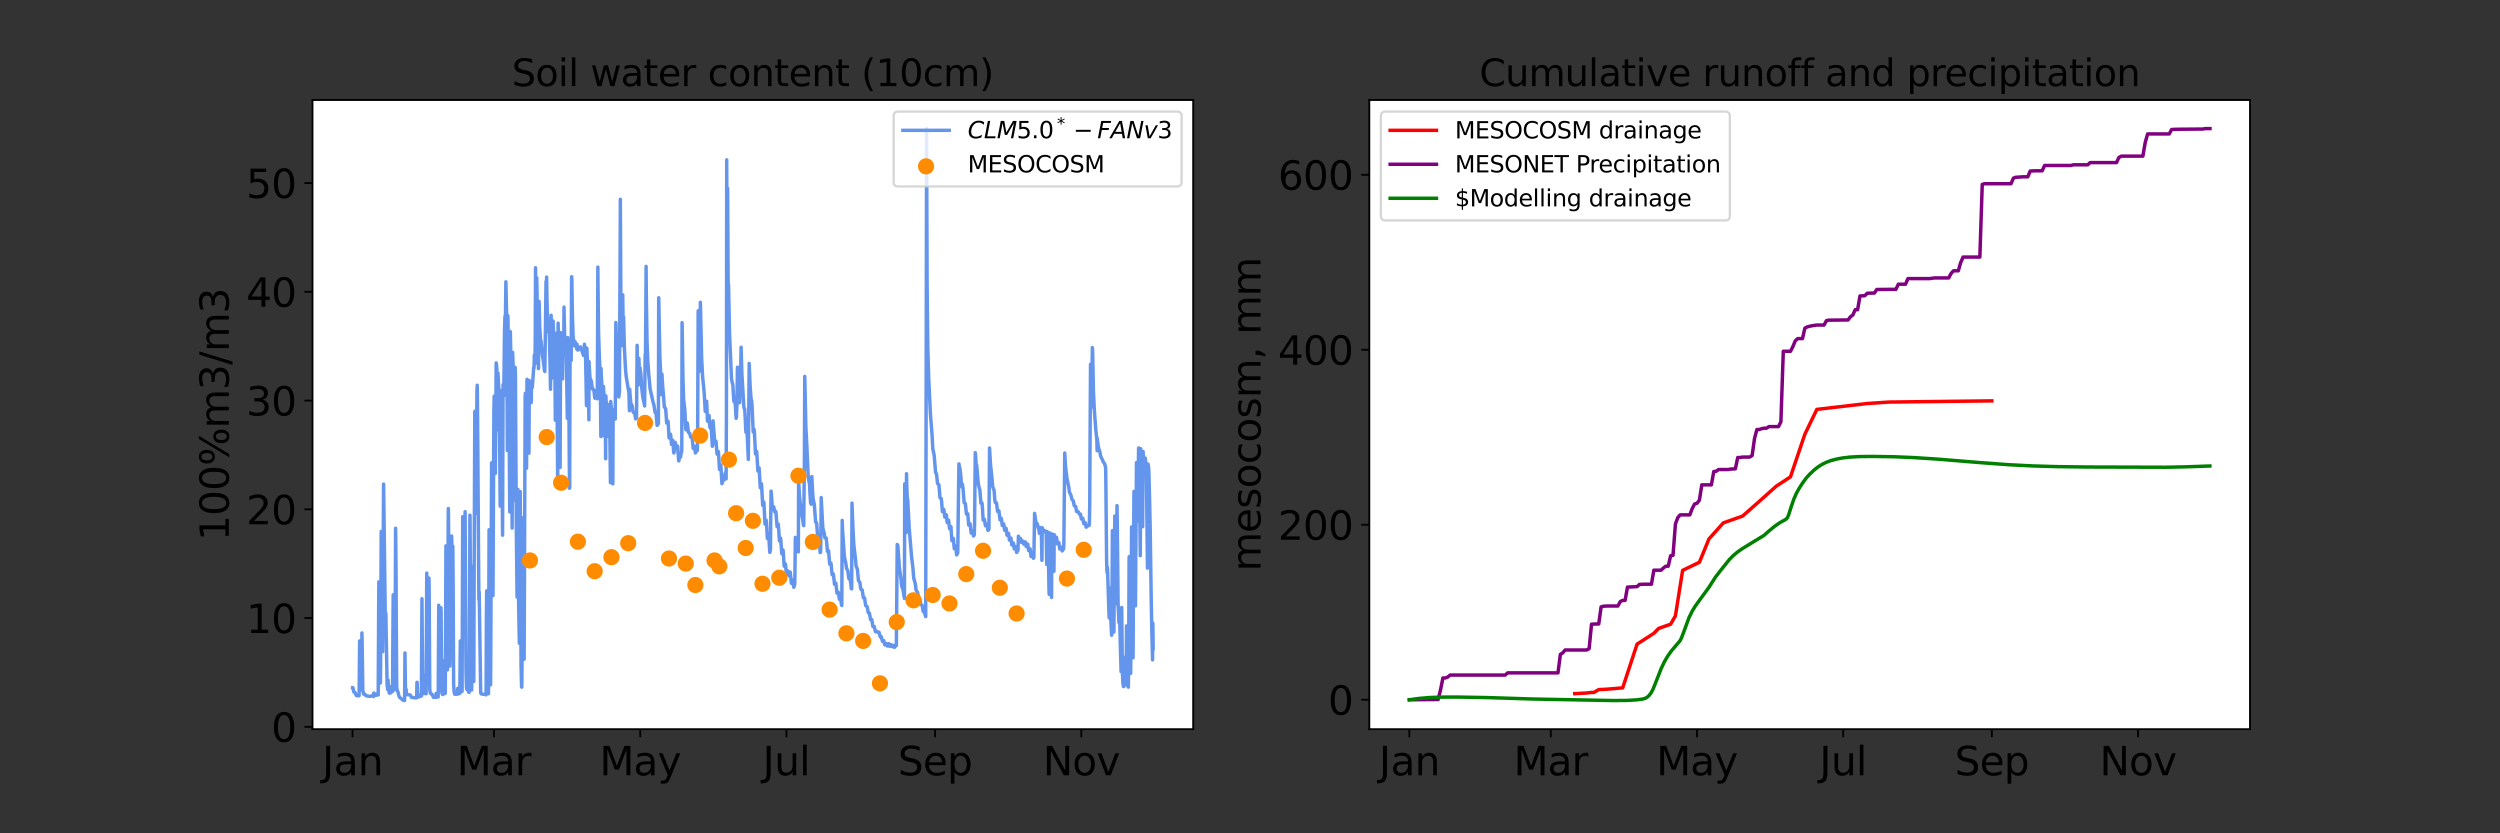 <?xml version="1.0" encoding="utf-8" standalone="no"?>
<!DOCTYPE svg PUBLIC "-//W3C//DTD SVG 1.1//EN"
  "http://www.w3.org/Graphics/SVG/1.1/DTD/svg11.dtd">
<svg xmlns:xlink="http://www.w3.org/1999/xlink" width="1080pt" height="360pt" viewBox="0 0 1080 360" xmlns="http://www.w3.org/2000/svg" version="1.1">
 <rect x="0" y="0" width="1080" height="360" fill="#333333" stroke="none"/>
 <defs>
  <style type="text/css">*{stroke-linejoin: round; stroke-linecap: butt}</style>
 </defs>
 <g id="figure_1">
  <g id="patch_1">
   <path d="M 0 360 
L 1080 360 
L 1080 0 
L 0 0 
L 0 360 
z
" style="fill: none"/>
  </g>
  <g id="axes_1">
   <g id="patch_2">
    <path d="M 135 315 
L 515.455 315 
L 515.455 43.2 
L 135 43.2 
z
" style="fill: #ffffff"/>
   </g>
   <g id="line2d_1">
    <path d="M 152.293 297.076 
L 152.466 297.099 
L 152.639 297.984 
L 152.854 298.932 
L 153.027 299.04 
L 153.372 299.151 
L 153.631 299.872 
L 154.019 300.515 
L 155.098 300.572 
L 155.141 300.102 
L 155.357 276.881 
L 155.573 297.076 
L 155.875 298.082 
L 156.134 298.118 
L 156.35 273.428 
L 156.436 277.513 
L 156.738 298.264 
L 157.083 299.867 
L 157.731 299.948 
L 158.076 300.531 
L 158.464 300.619 
L 159.025 300.752 
L 159.586 300.797 
L 160.32 300.736 
L 160.665 300.583 
L 161.097 300.684 
L 161.398 300.9 
L 161.485 299.383 
L 161.528 299.391 
L 161.657 299.534 
L 161.96 300.054 
L 162.262 300.293 
L 162.434 300.382 
L 162.521 299.927 
L 162.607 299.94 
L 162.866 300.059 
L 163.081 300.194 
L 163.384 300.22 
L 163.643 251.373 
L 163.729 258.597 
L 164.29 295.093 
L 164.333 294.613 
L 164.419 287.145 
L 164.678 229.582 
L 164.894 245.137 
L 165.326 281.529 
L 165.455 260.85 
L 165.671 212.115 
L 165.714 209.131 
L 165.757 211.92 
L 166.447 267.683 
L 166.491 267.928 
L 166.663 264.871 
L 166.706 265.462 
L 166.793 271.435 
L 167.224 295.724 
L 167.483 297.824 
L 167.569 297.833 
L 167.656 293.732 
L 167.742 295.606 
L 167.958 298.437 
L 168.174 299.385 
L 168.389 299.449 
L 168.648 299.393 
L 168.735 296.624 
L 168.778 296.654 
L 168.993 297.805 
L 169.036 297.775 
L 169.08 297.743 
L 169.295 298.619 
L 169.511 298.783 
L 169.598 298.792 
L 169.684 280.544 
L 169.857 256.948 
L 170.202 295.953 
L 170.504 297.789 
L 170.633 297.851 
L 170.892 228.197 
L 170.935 230.688 
L 171.108 248.984 
L 171.194 269.658 
L 171.367 296.465 
L 171.626 298.559 
L 171.971 298.974 
L 172.273 300.494 
L 172.705 301.33 
L 174.172 302.494 
L 174.776 302.645 
L 174.862 292.83 
L 174.949 282.088 
L 174.991 285.605 
L 175.164 297.65 
L 175.337 297.703 
L 175.423 297.703 
L 175.639 299.875 
L 175.768 300.062 
L 177.279 300.246 
L 177.754 301.275 
L 178.487 301.323 
L 179.005 301.443 
L 179.997 301.478 
L 180.127 294.758 
L 180.213 294.771 
L 180.343 299.37 
L 180.515 300.386 
L 180.99 301.058 
L 181.076 301.068 
L 181.162 300.212 
L 181.249 300.223 
L 181.335 300.236 
L 181.594 300.661 
L 181.939 300.719 
L 182.026 300.724 
L 182.112 287.27 
L 182.285 258.658 
L 182.414 276.022 
L 182.629 297.491 
L 182.975 299.636 
L 183.104 299.645 
L 183.234 291.772 
L 183.32 294.587 
L 183.45 298.711 
L 183.622 299.211 
L 184.097 299.69 
L 184.183 280.249 
L 184.356 247.57 
L 184.528 262.61 
L 184.917 294.89 
L 185.046 295.593 
L 185.133 290.112 
L 185.305 249.719 
L 185.348 251.307 
L 185.392 253.772 
L 185.651 297.741 
L 185.866 299.302 
L 186.168 299.769 
L 186.6 299.828 
L 187.247 301.219 
L 188.326 301.274 
L 188.412 299.558 
L 188.499 299.572 
L 188.671 300.758 
L 188.973 301.068 
L 189.275 301.096 
L 189.318 299.251 
L 189.534 261.471 
L 189.577 263.524 
L 189.966 297.765 
L 190.225 298.478 
L 190.311 293.329 
L 190.483 262.556 
L 190.57 264.65 
L 190.785 298.448 
L 191.044 299.863 
L 191.26 300.045 
L 191.39 300.055 
L 191.606 285.366 
L 191.649 291.837 
L 191.778 298.833 
L 192.037 299.456 
L 192.253 299.572 
L 192.296 299.572 
L 192.339 299.419 
L 192.382 297.252 
L 192.641 235.813 
L 192.684 237.218 
L 193.289 289.365 
L 193.332 287.141 
L 193.461 261.985 
L 193.633 223.834 
L 193.677 219.697 
L 193.72 221.636 
L 194.324 287.749 
L 194.41 284.457 
L 194.454 281.094 
L 194.713 232.773 
L 194.799 236.239 
L 194.842 238.881 
L 194.885 237.98 
L 195.101 231.543 
L 195.273 237.425 
L 195.36 241.39 
L 195.403 241.252 
L 195.619 235.953 
L 195.748 251.688 
L 195.964 295.569 
L 196.18 298.906 
L 196.439 299.898 
L 197.647 299.904 
L 197.733 297.36 
L 197.776 297.373 
L 197.82 297.384 
L 197.992 299.238 
L 198.294 299.549 
L 198.596 299.593 
L 198.639 298.984 
L 198.855 276.885 
L 198.898 282.012 
L 199.071 297.291 
L 199.33 298.499 
L 199.545 298.731 
L 199.588 298.733 
L 199.632 297.728 
L 199.891 223.207 
L 199.934 223.441 
L 200.581 262.4 
L 200.624 261.879 
L 200.668 261.24 
L 200.927 221.042 
L 201.099 255.118 
L 201.315 290.242 
L 201.53 297.088 
L 201.703 297.89 
L 202.005 297.95 
L 202.178 297.99 
L 202.523 299.092 
L 202.652 299.098 
L 202.695 298.777 
L 202.739 294.978 
L 202.998 222.554 
L 203.041 222.649 
L 203.17 241.11 
L 203.429 294.904 
L 203.645 298.004 
L 203.775 298.081 
L 204.034 244.634 
L 204.077 249.686 
L 204.378 293.728 
L 204.508 294.317 
L 204.681 294.389 
L 204.81 254.074 
L 205.112 177.871 
L 205.155 177.682 
L 205.285 185.649 
L 205.716 221.776 
L 206.018 169.863 
L 206.148 166.416 
L 206.234 170.005 
L 206.45 199.283 
L 206.795 249.009 
L 206.882 259.098 
L 206.968 257.387 
L 207.011 255.728 
L 207.658 299.24 
L 207.874 299.756 
L 209.773 300.044 
L 209.945 300.156 
L 209.989 300.16 
L 210.118 267.167 
L 210.248 255.246 
L 210.506 299.01 
L 210.765 299.621 
L 210.981 299.692 
L 211.024 299.544 
L 211.283 228.844 
L 211.326 229.338 
L 211.542 262.281 
L 211.758 292.845 
L 211.93 295.848 
L 212.016 281.966 
L 212.362 199.938 
L 212.405 200.154 
L 212.664 222.629 
L 212.966 257.309 
L 213.009 249.111 
L 213.354 177.307 
L 213.484 171.15 
L 213.699 182.761 
L 214.002 204.499 
L 214.347 156.773 
L 214.476 157.405 
L 214.649 159.872 
L 215.037 185.741 
L 215.123 161.198 
L 215.21 162.857 
L 215.555 169.471 
L 215.641 170.787 
L 215.771 181.31 
L 216.073 218.643 
L 216.116 210.522 
L 216.289 168.664 
L 216.332 169.624 
L 216.591 173.937 
L 217.109 231.203 
L 217.324 166.151 
L 217.454 168.564 
L 217.627 171.049 
L 217.928 143.705 
L 218.144 136.607 
L 218.187 137.704 
L 218.274 142.959 
L 218.317 140.888 
L 218.489 125.709 
L 218.533 121.743 
L 218.576 123.299 
L 218.835 135.244 
L 219.007 159.158 
L 219.18 194.643 
L 219.223 186.158 
L 219.396 136.383 
L 219.439 137.82 
L 219.741 156.705 
L 220.216 221.134 
L 220.259 211.774 
L 220.475 143.233 
L 220.561 147.799 
L 220.777 159.888 
L 221.251 228.123 
L 221.467 152.234 
L 221.596 155.846 
L 221.942 166.835 
L 222.158 193.653 
L 222.287 216.108 
L 222.33 210.766 
L 222.546 158.7 
L 222.675 162.159 
L 222.805 186.016 
L 223.064 229.969 
L 223.366 257.926 
L 223.409 257.555 
L 223.452 256.74 
L 223.668 220.963 
L 223.711 211.4 
L 223.754 216.163 
L 224.056 261.654 
L 224.358 277.907 
L 224.401 274.331 
L 224.747 212.362 
L 225.092 287.132 
L 225.308 296.767 
L 225.394 296.859 
L 225.437 296.219 
L 225.524 283.619 
L 225.739 226.527 
L 225.782 223.719 
L 226.3 283.573 
L 226.43 284.785 
L 226.861 171.705 
L 226.948 169.904 
L 227.163 182.573 
L 227.465 202.272 
L 227.638 166.743 
L 227.681 163.857 
L 227.724 164.823 
L 227.897 167.307 
L 227.94 167.129 
L 228.069 166.972 
L 228.113 167.003 
L 228.242 171.736 
L 228.501 195.758 
L 228.544 188.04 
L 228.673 164.391 
L 228.716 165.659 
L 228.975 169.151 
L 229.105 169.381 
L 229.148 169.345 
L 229.278 169.002 
L 229.407 172.353 
L 229.45 173.934 
L 229.493 173.678 
L 229.537 172.758 
L 229.58 165.264 
L 229.666 166.049 
L 229.925 167.454 
L 230.098 165.337 
L 230.572 158.674 
L 230.615 158.679 
L 230.702 158.944 
L 230.831 153.381 
L 230.874 153.981 
L 231.09 157.124 
L 231.22 147.944 
L 231.349 115.678 
L 231.392 120.306 
L 231.608 135.905 
L 231.867 120.005 
L 232.6 159.237 
L 232.644 159.012 
L 232.73 136.717 
L 232.773 139.073 
L 232.859 136.203 
L 232.903 130.257 
L 232.946 132.034 
L 233.162 141.401 
L 233.593 148.196 
L 233.679 147.043 
L 233.722 147.432 
L 234.283 153.438 
L 234.758 156.159 
L 235.233 160.296 
L 235.362 160.491 
L 235.664 139.086 
L 235.88 121.595 
L 236.01 131.403 
L 236.053 127.041 
L 236.139 119.709 
L 236.182 123.398 
L 236.398 134.174 
L 236.786 143.428 
L 236.872 140.62 
L 236.916 141.25 
L 237.045 142.451 
L 237.088 142.394 
L 237.175 142.206 
L 237.304 143.893 
L 237.606 156.873 
L 237.822 168.152 
L 237.865 164.94 
L 238.081 136.197 
L 238.167 139.57 
L 238.512 151.412 
L 238.771 163.279 
L 238.814 163.183 
L 238.858 162.726 
L 238.944 138.678 
L 238.987 140.788 
L 239.246 146.485 
L 239.591 149.204 
L 239.677 154.205 
L 239.893 181.532 
L 240.023 143.957 
L 240.066 145.231 
L 240.282 148.142 
L 240.411 148.499 
L 240.497 152.486 
L 240.627 169.288 
L 240.929 210.162 
L 241.101 139.611 
L 241.188 143.049 
L 241.403 147.319 
L 241.49 148.467 
L 241.619 157.458 
L 241.965 201.924 
L 242.008 191.589 
L 242.18 143.709 
L 242.224 145.516 
L 242.482 149.9 
L 242.655 151.794 
L 242.871 159.844 
L 243 163.699 
L 243.13 148.993 
L 243.173 150.018 
L 243.432 152.769 
L 243.518 153.176 
L 243.648 132.666 
L 243.691 135.04 
L 243.907 144.264 
L 244.208 148.826 
L 244.597 153.383 
L 244.899 168.894 
L 245.072 180.735 
L 245.244 145.829 
L 245.331 148.831 
L 245.546 154.696 
L 245.762 176.191 
L 246.021 210.925 
L 246.107 210.55 
L 246.28 146.892 
L 246.323 148.903 
L 246.582 154.466 
L 246.755 155.714 
L 246.927 119.566 
L 246.97 119.732 
L 247.014 119.613 
L 247.272 135.757 
L 247.574 145.149 
L 247.876 147.56 
L 248.006 148.162 
L 248.092 149.407 
L 248.179 148.156 
L 248.222 148.311 
L 248.308 148.519 
L 248.438 147.602 
L 248.481 147.794 
L 248.696 148.561 
L 249.041 149.314 
L 249.128 150.703 
L 249.171 149.782 
L 249.257 148.669 
L 249.3 148.977 
L 249.603 151.235 
L 249.732 151.067 
L 250.163 150.496 
L 250.336 150.448 
L 250.638 150.791 
L 250.768 149.839 
L 250.854 150.218 
L 251.156 151.043 
L 251.372 151.564 
L 251.976 153.29 
L 252.062 153.554 
L 252.235 151.338 
L 252.278 151.375 
L 252.321 151.523 
L 252.451 148.691 
L 252.494 149.043 
L 252.58 149.93 
L 252.666 149.796 
L 252.71 149.748 
L 252.969 154.275 
L 253.357 175.233 
L 253.4 170.364 
L 253.529 150.424 
L 253.616 153.045 
L 253.918 157.529 
L 254.047 158.773 
L 254.177 164.912 
L 254.393 181.355 
L 254.479 156.262 
L 254.565 158.457 
L 254.867 163.257 
L 255.255 164.184 
L 255.471 164.691 
L 255.73 166.921 
L 255.946 168.071 
L 256.507 168.371 
L 256.636 169.156 
L 256.938 171.998 
L 257.37 171.522 
L 257.543 171.48 
L 257.844 171.951 
L 258.017 172.279 
L 258.19 139.386 
L 258.276 115.383 
L 258.319 121.46 
L 258.578 143.752 
L 258.924 154.193 
L 259.312 162.385 
L 259.571 188.596 
L 259.657 159.207 
L 259.743 161.978 
L 260.045 166.476 
L 260.348 168.701 
L 260.563 184.383 
L 260.607 188.201 
L 260.693 166.949 
L 260.779 168.857 
L 261.124 172.117 
L 261.297 172.754 
L 261.383 175.262 
L 261.642 198.188 
L 261.728 171.019 
L 261.815 172.866 
L 262.117 176.248 
L 262.419 176.858 
L 262.548 181.776 
L 262.678 188.54 
L 262.721 186.871 
L 262.893 175.155 
L 262.937 175.576 
L 263.152 174.697 
L 263.196 174.993 
L 263.411 185.142 
L 263.714 208.512 
L 263.843 173.438 
L 263.886 174.187 
L 264.317 177.896 
L 264.361 178.06 
L 264.49 185.144 
L 264.749 209.004 
L 264.879 177.032 
L 264.922 177.763 
L 265.181 179.827 
L 265.482 180.634 
L 265.785 181.022 
L 266.044 139.328 
L 266.13 141.563 
L 266.216 145.153 
L 266.518 157.791 
L 266.734 163.512 
L 266.777 162.821 
L 266.821 162.211 
L 266.864 162.576 
L 267.338 171.454 
L 267.597 169.199 
L 267.813 122.069 
L 267.856 119.591 
L 267.986 86.097 
L 268.201 127.323 
L 268.504 142.649 
L 268.762 149.332 
L 268.978 131.426 
L 269.021 127.378 
L 269.064 131.272 
L 269.28 145.609 
L 269.41 136.981 
L 269.453 139.295 
L 269.712 149.753 
L 270.229 159.691 
L 270.531 162.741 
L 271.438 168.231 
L 271.696 169.48 
L 271.826 174.295 
L 271.912 177.427 
L 271.955 177.147 
L 271.999 176.834 
L 272.042 168.184 
L 272.128 169.739 
L 272.517 174.297 
L 273.121 175.326 
L 273.336 176.974 
L 273.552 178.092 
L 274.113 178.481 
L 274.286 179.086 
L 274.588 180.97 
L 274.674 180.886 
L 274.976 180.712 
L 275.235 149.182 
L 275.321 154.161 
L 275.624 164.183 
L 275.753 166.291 
L 275.969 155.344 
L 276.012 154.808 
L 276.271 162.433 
L 276.314 161.932 
L 276.53 158.963 
L 276.573 159.609 
L 276.702 160.971 
L 276.745 160.917 
L 276.789 160.885 
L 277.22 167.549 
L 277.695 171.641 
L 278.299 174.442 
L 278.472 175.389 
L 278.687 154.409 
L 278.731 153.004 
L 278.817 153.583 
L 278.86 153.769 
L 279.119 115.076 
L 279.205 127.341 
L 279.507 147.207 
L 279.852 156.108 
L 280.327 162.432 
L 280.845 167.993 
L 282.097 173.626 
L 282.485 174.877 
L 283.003 178.209 
L 283.305 178.385 
L 283.434 178.678 
L 283.607 180.803 
L 283.866 183.77 
L 283.952 183.711 
L 284.427 183.023 
L 284.556 128.63 
L 284.599 129.95 
L 285.074 154.351 
L 285.419 161.486 
L 285.721 167.37 
L 285.851 170.566 
L 285.98 161.611 
L 286.066 163.6 
L 286.369 167.961 
L 286.714 171.978 
L 286.972 175.852 
L 287.145 176.033 
L 287.447 176.339 
L 287.577 176.681 
L 287.749 179.144 
L 288.008 182.74 
L 288.095 182.67 
L 288.526 181.942 
L 288.569 181.945 
L 288.699 183.241 
L 289.044 189.194 
L 289.087 189.164 
L 289.605 187.573 
L 289.648 187.591 
L 289.778 188.27 
L 290.079 191.962 
L 290.166 191.8 
L 290.641 190.175 
L 290.684 190.284 
L 290.813 192.054 
L 291.029 195.423 
L 291.115 195.701 
L 291.159 195.622 
L 291.288 195.051 
L 291.461 191.097 
L 291.547 191.149 
L 291.719 191.137 
L 291.978 192.301 
L 292.194 193.748 
L 292.367 193.389 
L 292.712 192.735 
L 292.798 193.296 
L 292.928 195.458 
L 293.186 199.11 
L 293.23 199.091 
L 293.791 196.881 
L 293.877 197.079 
L 294.007 197.388 
L 294.309 195.434 
L 294.525 195.081 
L 294.654 139.402 
L 294.697 141.381 
L 295.042 163.792 
L 295.301 172.331 
L 295.69 175.742 
L 295.905 177.854 
L 296.078 182.198 
L 296.293 185.577 
L 296.38 185.687 
L 296.423 185.665 
L 296.725 185.627 
L 296.855 182.675 
L 296.941 183.066 
L 297.157 184.734 
L 297.416 186.786 
L 297.675 186.993 
L 297.89 187.107 
L 298.02 187.56 
L 298.365 188.859 
L 298.494 188.96 
L 298.926 188.954 
L 299.056 189.792 
L 299.444 193.707 
L 299.487 193.64 
L 299.962 192.727 
L 300.005 192.761 
L 300.134 193.415 
L 300.393 195.689 
L 300.523 195.594 
L 301.04 194.342 
L 301.083 194.382 
L 301.256 194.617 
L 301.386 184.354 
L 301.601 135.018 
L 301.645 134.217 
L 302.292 156.95 
L 302.421 160.347 
L 302.551 130.594 
L 302.594 132.137 
L 303.112 154.818 
L 303.543 163.045 
L 304.018 167.652 
L 304.234 170.141 
L 304.665 177.726 
L 305.054 177.743 
L 305.14 177.883 
L 305.27 173.345 
L 305.313 174.198 
L 305.614 181.652 
L 305.744 182.031 
L 306.003 181.87 
L 306.176 181.854 
L 306.305 179.52 
L 306.348 179.981 
L 306.65 184.364 
L 306.78 184.766 
L 306.823 184.754 
L 307.211 184.829 
L 307.341 186.298 
L 307.729 192.783 
L 307.859 192.396 
L 308.031 181.823 
L 308.074 182.491 
L 308.549 188.141 
L 308.808 191.18 
L 308.98 190.999 
L 309.283 190.588 
L 309.369 191.042 
L 309.498 192.925 
L 309.714 195.747 
L 309.801 196.2 
L 309.844 196.167 
L 310.318 195.093 
L 310.361 195.215 
L 310.534 197.875 
L 310.836 202.809 
L 310.922 202.633 
L 311.354 200.819 
L 311.397 200.898 
L 311.569 203.705 
L 311.872 208.96 
L 311.958 208.789 
L 312.346 206.634 
L 312.433 206.266 
L 312.476 206.328 
L 312.778 207.378 
L 312.821 207.114 
L 313.123 205.106 
L 313.468 204.043 
L 313.598 205.241 
L 313.684 206.829 
L 313.814 178.906 
L 313.943 69.046 
L 313.986 80.982 
L 314.202 96.579 
L 314.332 81.361 
L 314.547 121.183 
L 314.59 123.893 
L 314.676 122.883 
L 314.72 122.679 
L 315.151 143.686 
L 316.015 163.852 
L 316.618 166.458 
L 316.791 169.841 
L 317.05 173.501 
L 317.223 173.549 
L 317.482 173.561 
L 317.611 174.187 
L 317.999 180.72 
L 318.086 180.525 
L 318.172 179.083 
L 318.345 175.235 
L 318.56 159.215 
L 318.604 158.621 
L 319.078 171.44 
L 319.337 173.24 
L 319.51 173.971 
L 319.639 168.436 
L 319.769 159.531 
L 319.812 160.798 
L 319.898 164.384 
L 319.941 161.643 
L 320.157 150.005 
L 320.503 161.707 
L 321.365 176.121 
L 321.71 176.681 
L 321.883 179.723 
L 322.228 186.717 
L 322.357 186.686 
L 322.616 186.252 
L 322.66 186.364 
L 322.789 187.681 
L 323.264 198.473 
L 323.652 157.016 
L 323.696 158.209 
L 324.04 166.521 
L 324.386 171.505 
L 324.429 171.62 
L 324.602 173.269 
L 324.645 173.182 
L 324.688 173.123 
L 324.731 173.197 
L 324.861 174.82 
L 325.378 186.585 
L 325.637 186.491 
L 325.767 185.495 
L 325.81 185.782 
L 325.896 186.664 
L 326.371 196.114 
L 326.414 196.059 
L 326.803 194.947 
L 326.888 195.063 
L 327.018 196.909 
L 327.406 203.468 
L 327.665 202.651 
L 327.882 202.091 
L 327.924 202.128 
L 328.054 204.017 
L 328.442 210.7 
L 328.658 209.956 
L 328.96 209.018 
L 329.089 211.011 
L 329.478 218.271 
L 329.651 217.784 
L 329.909 216.864 
L 329.953 216.918 
L 329.995 216.999 
L 330.168 220.18 
L 330.471 226.377 
L 330.513 226.449 
L 330.557 226.381 
L 330.859 225.086 
L 330.945 224.71 
L 330.989 224.741 
L 331.031 224.816 
L 331.204 227.416 
L 331.506 232.653 
L 331.549 232.677 
L 331.722 231.936 
L 332.024 230.528 
L 332.067 230.564 
L 332.24 233.578 
L 332.542 238.612 
L 332.585 238.633 
L 332.801 237.605 
L 332.844 237.354 
L 332.931 226.056 
L 333.102 212.166 
L 333.146 212.248 
L 333.62 218.906 
L 333.793 219.073 
L 334.052 218.917 
L 334.182 218.894 
L 334.355 219.31 
L 334.484 220.205 
L 334.656 221.117 
L 334.829 221.105 
L 335.002 220.946 
L 335.044 220.872 
L 335.088 220.898 
L 335.174 221.081 
L 335.347 223.108 
L 335.692 227.513 
L 335.821 227.306 
L 336.209 226.401 
L 336.339 227.944 
L 336.727 233.648 
L 336.9 233.284 
L 337.159 232.501 
L 337.203 232.534 
L 337.245 232.587 
L 337.418 234.885 
L 337.72 239.168 
L 337.763 239.226 
L 337.806 239.126 
L 338.281 237.592 
L 338.454 239.81 
L 338.756 244.503 
L 338.799 244.601 
L 338.842 244.538 
L 339.23 243.545 
L 339.274 243.624 
L 339.36 244.08 
L 339.748 248.403 
L 339.834 248.337 
L 340.352 246.601 
L 340.439 246.719 
L 340.611 247.343 
L 340.87 248.742 
L 341.172 247.695 
L 341.388 247.144 
L 341.561 248.874 
L 341.863 251.984 
L 341.949 251.895 
L 342.423 250.541 
L 342.467 250.72 
L 342.899 253.695 
L 342.985 253.581 
L 343.33 252.403 
L 343.373 250.482 
L 343.589 232.142 
L 343.718 233.318 
L 343.977 235.36 
L 344.236 235.434 
L 344.452 235.519 
L 344.538 235.892 
L 344.711 237.799 
L 344.754 237.259 
L 344.797 237.377 
L 344.883 238.42 
L 345.013 206.316 
L 345.142 210.362 
L 345.444 215.044 
L 346.221 221.548 
L 346.783 224.515 
L 347.084 226.864 
L 347.213 227.076 
L 347.516 195.439 
L 347.645 162.603 
L 347.689 164.293 
L 347.775 167.988 
L 348.12 184.096 
L 348.551 192.504 
L 348.81 198.457 
L 349.155 206.28 
L 349.631 208.752 
L 349.717 209.419 
L 349.932 213.603 
L 350.191 217.354 
L 350.45 217.821 
L 350.493 217.1 
L 350.623 205.974 
L 350.666 205.98 
L 350.709 205.879 
L 351.055 212.761 
L 351.27 215.466 
L 351.788 217.985 
L 352.349 225.546 
L 352.738 225.824 
L 352.824 226.46 
L 353.298 232.736 
L 353.341 232.699 
L 353.773 232.295 
L 353.816 232.337 
L 353.989 234.481 
L 354.291 238.661 
L 354.334 238.721 
L 354.377 238.684 
L 354.506 238.469 
L 354.592 233.594 
L 354.765 214.955 
L 354.809 216.162 
L 355.456 228.134 
L 356.06 230.458 
L 356.362 232.353 
L 356.578 232.459 
L 356.923 232.476 
L 357.052 233.503 
L 357.441 238.173 
L 357.613 238.073 
L 357.872 237.874 
L 357.916 237.943 
L 357.958 238.032 
L 358.175 240.892 
L 358.434 243.696 
L 358.52 243.729 
L 358.563 243.686 
L 358.952 243.261 
L 358.994 243.305 
L 359.167 245.053 
L 359.469 248.248 
L 359.555 248.325 
L 359.599 248.289 
L 359.944 247.916 
L 359.987 247.959 
L 360.03 248.015 
L 360.203 249.533 
L 360.505 252.424 
L 360.591 252.482 
L 360.634 252.437 
L 361.065 251.899 
L 361.238 253.267 
L 361.583 256.261 
L 361.713 256.172 
L 362.101 255.763 
L 362.23 256.181 
L 362.619 258.88 
L 362.792 258.713 
L 363.094 258.368 
L 363.137 258.391 
L 363.31 259.71 
L 363.569 261.5 
L 363.654 261.574 
L 363.827 224.818 
L 363.957 228.428 
L 364.777 240.585 
L 365.381 243.274 
L 365.726 245.646 
L 366.287 246.597 
L 366.59 249.352 
L 366.761 250.055 
L 367.279 250.193 
L 367.452 251.573 
L 367.755 254.308 
L 367.927 254.397 
L 368.056 217.337 
L 368.143 219.807 
L 368.531 229.554 
L 368.833 235.149 
L 369.567 241.603 
L 369.826 244.53 
L 370.171 245.359 
L 370.386 245.863 
L 370.603 248.207 
L 370.862 250.841 
L 371.077 251.129 
L 371.465 251.557 
L 371.724 253.65 
L 371.94 254.615 
L 372.458 254.829 
L 372.631 255.891 
L 372.975 258.234 
L 373.278 258.266 
L 373.451 258.29 
L 373.537 258.509 
L 373.752 260.194 
L 374.011 261.675 
L 374.27 261.818 
L 374.529 261.959 
L 374.702 262.547 
L 375.09 264.656 
L 375.349 264.756 
L 375.565 264.868 
L 375.738 265.754 
L 376.082 267.66 
L 376.385 267.639 
L 376.6 267.658 
L 376.817 268.975 
L 377.076 270.623 
L 377.248 270.724 
L 377.679 270.663 
L 377.895 271.659 
L 378.197 272.886 
L 378.456 272.828 
L 378.715 272.739 
L 379.233 273.165 
L 379.621 273.048 
L 379.751 273.191 
L 380.312 275.183 
L 380.355 275.17 
L 380.743 275.061 
L 381.002 276.283 
L 381.261 277.12 
L 381.477 276.975 
L 381.822 276.749 
L 381.995 277.608 
L 382.21 278.566 
L 382.34 278.514 
L 382.858 277.997 
L 383.246 279.062 
L 383.505 278.548 
L 383.893 278.042 
L 383.937 278.104 
L 384.066 278.518 
L 384.325 279.232 
L 384.411 279.142 
L 384.843 278.46 
L 384.973 278.544 
L 385.317 279.363 
L 385.447 279.272 
L 385.921 278.766 
L 386.094 279.049 
L 386.353 279.67 
L 386.914 279.074 
L 387.086 278.946 
L 387.216 278.882 
L 387.604 235.219 
L 387.821 235.729 
L 387.863 235.708 
L 388.166 240.008 
L 388.554 245.425 
L 389.158 249.32 
L 389.546 253.286 
L 389.978 254.344 
L 390.107 254.835 
L 390.711 258.534 
L 390.841 209.012 
L 390.928 212.28 
L 391.488 230.033 
L 391.617 204.647 
L 391.747 210.238 
L 392.006 216.946 
L 392.135 215.75 
L 392.265 218.319 
L 392.783 228.339 
L 393.818 240.722 
L 394.336 244.871 
L 394.724 249.69 
L 395.415 252.237 
L 395.76 255 
L 396.192 255.577 
L 396.321 255.775 
L 396.969 258.516 
L 397.357 258.895 
L 397.572 260.046 
L 397.831 261.171 
L 398.263 261.42 
L 398.349 261.469 
L 398.522 262.41 
L 398.825 264.155 
L 399.083 264.284 
L 399.385 264.331 
L 399.644 265.572 
L 399.903 266.366 
L 400.162 130.598 
L 400.291 55.555 
L 400.507 122.511 
L 400.809 150.386 
L 401.197 163.224 
L 401.932 178.685 
L 402.665 188.135 
L 402.967 193.896 
L 403.571 196.739 
L 404.175 204.15 
L 404.563 204.75 
L 404.736 206.265 
L 404.995 208.768 
L 405.254 209.13 
L 405.599 209.437 
L 405.772 211.256 
L 406.074 215.008 
L 406.634 215.397 
L 406.764 216.651 
L 407.11 221.004 
L 407.282 220.816 
L 407.714 220.068 
L 407.843 220.771 
L 408.146 223.382 
L 408.361 223.074 
L 408.749 222.326 
L 408.793 222.414 
L 408.879 222.882 
L 409.181 225.754 
L 409.353 225.488 
L 409.741 224.69 
L 409.785 224.722 
L 409.914 225.621 
L 410.217 228.421 
L 410.389 228.229 
L 410.777 227.492 
L 410.821 227.544 
L 410.994 230.357 
L 411.209 233.549 
L 411.295 233.586 
L 411.338 233.541 
L 411.641 232.929 
L 411.813 232.565 
L 411.856 232.656 
L 412.029 234.658 
L 412.245 237.023 
L 412.331 236.997 
L 412.633 236.382 
L 412.848 235.897 
L 412.892 235.98 
L 413.065 237.919 
L 413.237 239.697 
L 413.324 239.686 
L 413.669 238.975 
L 413.755 238.756 
L 413.971 220.808 
L 414.23 201.289 
L 414.272 200.397 
L 414.316 200.66 
L 414.531 202.804 
L 414.618 202.366 
L 414.661 202.183 
L 415.093 205.82 
L 415.308 209.05 
L 415.567 210.386 
L 415.697 209.11 
L 415.784 209.406 
L 416.042 211.134 
L 416.517 217.221 
L 416.862 217.424 
L 416.991 217.479 
L 417.078 218.03 
L 417.509 222.069 
L 417.725 222.047 
L 418.07 221.945 
L 418.2 223.318 
L 418.459 226.815 
L 418.588 226.861 
L 418.847 226.549 
L 419.062 226.242 
L 419.149 226.715 
L 419.538 230.288 
L 419.58 230.274 
L 419.839 229.886 
L 420.098 229.411 
L 420.142 229.451 
L 420.53 231.557 
L 420.616 231.499 
L 420.875 231.069 
L 421.004 227.004 
L 421.307 195.549 
L 421.35 195.917 
L 421.393 195.926 
L 421.739 201.267 
L 421.781 201.647 
L 421.825 201.483 
L 421.911 200.974 
L 421.954 201.276 
L 422.428 207.01 
L 422.687 209.453 
L 423.292 211.708 
L 423.766 217.4 
L 423.982 217.289 
L 424.198 217.252 
L 424.241 217.318 
L 424.37 218.884 
L 424.716 224.651 
L 424.846 224.694 
L 425.276 224.354 
L 425.406 225.185 
L 425.708 227.132 
L 425.881 227.013 
L 426.356 226.458 
L 426.485 227.099 
L 426.787 229.126 
L 427.003 228.918 
L 427.218 228.596 
L 427.477 193.524 
L 427.909 200.78 
L 428.6 207.227 
L 428.815 210.128 
L 429.118 211.021 
L 429.463 211.901 
L 429.721 215.672 
L 429.937 217.051 
L 430.196 217.172 
L 430.455 217.22 
L 430.584 218.007 
L 430.93 220.919 
L 431.146 220.861 
L 431.49 220.627 
L 431.577 221.031 
L 432.008 224.579 
L 432.095 224.544 
L 432.354 224.23 
L 432.526 223.913 
L 432.57 223.965 
L 432.699 224.811 
L 432.958 226.994 
L 433.087 226.973 
L 433.39 226.58 
L 433.562 226.316 
L 433.605 226.351 
L 433.735 227.071 
L 433.994 229.081 
L 434.123 229.007 
L 434.597 228.236 
L 434.641 228.279 
L 434.77 229.11 
L 435.029 231.211 
L 435.159 231.153 
L 435.547 230.518 
L 435.633 230.366 
L 435.677 230.389 
L 435.806 231.196 
L 436.065 233.322 
L 436.194 233.247 
L 436.539 232.677 
L 436.712 232.425 
L 436.842 233.271 
L 437.101 235.434 
L 437.23 235.38 
L 437.575 234.797 
L 437.748 234.533 
L 437.877 235.217 
L 438.136 237.078 
L 438.266 236.963 
L 438.784 236.117 
L 438.827 236.282 
L 438.956 237.296 
L 439.172 238.674 
L 439.301 238.567 
L 439.733 237.747 
L 439.776 237.656 
L 439.949 231.637 
L 439.992 231.971 
L 440.208 233.268 
L 440.38 233.169 
L 440.898 232.603 
L 440.941 232.651 
L 441.287 234.333 
L 441.329 234.324 
L 441.588 234.098 
L 441.891 233.765 
L 442.063 234.435 
L 442.279 235.073 
L 442.494 234.856 
L 442.926 234.105 
L 442.97 234.166 
L 443.099 234.978 
L 443.315 236.113 
L 443.487 235.979 
L 443.746 235.476 
L 443.962 235.027 
L 444.048 235.398 
L 444.394 237.892 
L 444.695 237.518 
L 444.997 237.108 
L 445.127 238.002 
L 445.386 240.41 
L 445.515 240.372 
L 445.86 239.834 
L 445.99 239.538 
L 446.033 239.559 
L 446.206 240.313 
L 446.422 241.167 
L 446.637 240.846 
L 446.939 221.764 
L 447.587 226.108 
L 447.802 226.197 
L 448.061 226.149 
L 448.19 226.646 
L 448.536 228.182 
L 448.795 228.443 
L 448.967 230.358 
L 449.011 230.423 
L 449.054 230.035 
L 449.14 227.819 
L 449.184 227.934 
L 449.443 228.571 
L 449.614 228.66 
L 449.787 228.567 
L 449.873 229.762 
L 450.09 242.056 
L 450.132 241.809 
L 450.219 227.971 
L 450.262 228.062 
L 450.694 229.476 
L 450.909 229.403 
L 451.255 229.17 
L 451.729 230.096 
L 451.945 229.989 
L 452.118 240.253 
L 452.204 243.858 
L 452.291 229.587 
L 452.333 229.666 
L 452.679 230.629 
L 452.721 230.622 
L 452.808 234.491 
L 453.153 254.332 
L 453.239 256.776 
L 453.369 230.201 
L 453.412 230.3 
L 453.671 231.014 
L 453.757 231.002 
L 453.844 234.482 
L 454.275 258.099 
L 454.404 230.633 
L 454.448 230.762 
L 454.75 231.605 
L 454.836 231.568 
L 454.88 231.79 
L 455.052 237.401 
L 455.268 246.781 
L 455.311 246.713 
L 455.398 230.955 
L 455.44 231.111 
L 455.786 232.789 
L 455.828 232.768 
L 456.131 232.458 
L 456.39 232.105 
L 456.519 232.746 
L 456.778 234.976 
L 456.951 234.894 
L 457.425 234.39 
L 457.469 234.544 
L 457.598 235.631 
L 457.814 237.187 
L 457.987 237.051 
L 458.418 236.352 
L 458.505 236.533 
L 458.849 238.012 
L 458.935 237.922 
L 459.453 237.107 
L 459.583 234.818 
L 459.971 195.704 
L 460.015 196.56 
L 460.274 201.056 
L 460.877 206.375 
L 461.309 208.532 
L 461.698 210.373 
L 462 212.581 
L 462.518 213.698 
L 462.69 214.147 
L 463.122 215.831 
L 463.51 216.201 
L 463.683 216.367 
L 463.812 217.126 
L 464.028 218.412 
L 464.33 218.652 
L 464.719 218.781 
L 464.848 219.656 
L 465.063 220.954 
L 465.279 221.02 
L 465.797 221.08 
L 466.272 222.094 
L 466.79 222.119 
L 466.919 222.953 
L 467.135 224.212 
L 467.308 224.239 
L 467.653 224.024 
L 467.782 223.929 
L 467.826 224.008 
L 467.955 224.878 
L 468.17 226.195 
L 468.343 226.143 
L 468.818 225.791 
L 468.947 226.353 
L 469.206 227.734 
L 469.379 227.668 
L 469.68 227.312 
L 469.983 226.95 
L 470.026 226.981 
L 470.242 227.077 
L 470.587 226.845 
L 470.76 218.244 
L 470.889 193.585 
L 471.104 157.365 
L 471.536 175.61 
L 471.622 175.877 
L 471.881 150.167 
L 472.011 151.448 
L 472.357 168.755 
L 472.745 177 
L 473.392 185.774 
L 473.823 189.608 
L 473.953 194.683 
L 473.996 189.348 
L 474.082 190.109 
L 474.47 192.927 
L 474.902 194.634 
L 474.988 194.6 
L 475.161 195.37 
L 475.464 197.008 
L 476.024 198.199 
L 476.24 198.576 
L 476.542 199.393 
L 477.189 200.364 
L 477.621 201.845 
L 477.707 206.594 
L 478.053 242.162 
L 478.225 247.286 
L 478.398 245.107 
L 478.441 245.787 
L 478.571 249.426 
L 479.088 265.763 
L 479.174 266.921 
L 479.218 266.708 
L 479.26 266.323 
L 479.39 254.025 
L 479.433 255.684 
L 479.606 262.097 
L 480.21 274.423 
L 480.296 273.806 
L 480.555 229.221 
L 480.598 234.219 
L 480.901 267.007 
L 481.202 273.056 
L 481.289 262.49 
L 481.591 222.918 
L 481.849 239.188 
L 482.238 260.899 
L 482.367 248.295 
L 482.54 218.42 
L 482.584 219.881 
L 482.67 226.905 
L 483.015 260.589 
L 483.36 268.948 
L 483.403 268.807 
L 483.532 263.215 
L 483.619 265.447 
L 483.749 269.195 
L 484.008 279.619 
L 484.309 290.164 
L 484.396 285.433 
L 484.568 262.441 
L 484.612 265.073 
L 484.87 289.987 
L 485.086 295.089 
L 485.302 296.536 
L 485.474 296.592 
L 485.561 290.069 
L 485.604 283.908 
L 485.647 287.332 
L 485.82 295.048 
L 485.992 295.762 
L 486.467 295.804 
L 486.51 295.79 
L 486.639 270.406 
L 486.726 275.226 
L 486.985 295.136 
L 487.244 296.581 
L 487.46 296.857 
L 487.546 289.059 
L 487.762 242.756 
L 487.805 240.473 
L 487.848 243.044 
L 488.409 289.846 
L 488.452 290.908 
L 488.539 279.286 
L 488.84 227.615 
L 489.099 254.481 
L 489.358 275.655 
L 489.487 284.174 
L 489.617 258.789 
L 489.833 215.259 
L 489.876 212.277 
L 489.919 213.585 
L 490.222 238.158 
L 490.523 261.716 
L 490.955 199.825 
L 490.998 199.951 
L 491.214 209.526 
L 491.559 225.005 
L 491.688 209.874 
L 491.861 193.882 
L 491.905 193.51 
L 491.947 193.803 
L 492.034 194.875 
L 492.25 210.69 
L 492.594 240.06 
L 492.811 193.865 
L 492.94 194.726 
L 493.112 195.219 
L 493.242 200.135 
L 493.63 227.53 
L 493.803 195.024 
L 493.889 196.276 
L 494.191 198.26 
L 494.536 199.383 
L 494.666 204.539 
L 494.753 197.89 
L 494.839 198.638 
L 495.184 201.078 
L 495.357 214.419 
L 495.701 245.431 
L 495.831 225.444 
L 495.96 200.5 
L 496.004 200.814 
L 496.263 202.351 
L 496.565 213.41 
L 496.91 229.59 
L 497.298 257.295 
L 497.557 271.622 
L 497.902 285.07 
L 498.032 269.185 
L 498.119 275.896 
L 498.161 280.154 
L 498.161 280.154 
" clip-path="url(#p733fc94f70)" style="fill: none; stroke: #6495ed; stroke-width: 1.5; stroke-linecap: square"/>
   </g>
   <g id="matplotlib.axis_1">
    <g id="xtick_1">
     <g id="line2d_2">
      <defs>
       <path id="maadd652f60" d="M 0 0 
L 0 3.5 
" style="stroke: #000000; stroke-width: 0.8"/>
      </defs>
      <g>
       <use xlink:href="#maadd652f60" x="152.293" y="315" style="stroke: #000000; stroke-width: 0.8"/>
      </g>
     </g>
     <g id="text_1">
      <!-- Jan -->
      <g transform="translate(139.19 334.917)scale(0.17 -0.17)">
       <defs>
        <path id="DejaVuSans-4a" d="M 628 4666 
L 1259 4666 
L 1259 325 
Q 1259 -519 939 -900 
Q 619 -1281 -91 -1281 
L -331 -1281 
L -331 -750 
L -134 -750 
Q 284 -750 456 -515 
Q 628 -281 628 325 
L 628 4666 
z
" transform="scale(0.016)"/>
        <path id="DejaVuSans-61" d="M 2194 1759 
Q 1497 1759 1228 1600 
Q 959 1441 959 1056 
Q 959 750 1161 570 
Q 1363 391 1709 391 
Q 2188 391 2477 730 
Q 2766 1069 2766 1631 
L 2766 1759 
L 2194 1759 
z
M 3341 1997 
L 3341 0 
L 2766 0 
L 2766 531 
Q 2569 213 2275 61 
Q 1981 -91 1556 -91 
Q 1019 -91 701 211 
Q 384 513 384 1019 
Q 384 1609 779 1909 
Q 1175 2209 1959 2209 
L 2766 2209 
L 2766 2266 
Q 2766 2663 2505 2880 
Q 2244 3097 1772 3097 
Q 1472 3097 1187 3025 
Q 903 2953 641 2809 
L 641 3341 
Q 956 3463 1253 3523 
Q 1550 3584 1831 3584 
Q 2591 3584 2966 3190 
Q 3341 2797 3341 1997 
z
" transform="scale(0.016)"/>
        <path id="DejaVuSans-6e" d="M 3513 2113 
L 3513 0 
L 2938 0 
L 2938 2094 
Q 2938 2591 2744 2837 
Q 2550 3084 2163 3084 
Q 1697 3084 1428 2787 
Q 1159 2491 1159 1978 
L 1159 0 
L 581 0 
L 581 3500 
L 1159 3500 
L 1159 2956 
Q 1366 3272 1645 3428 
Q 1925 3584 2291 3584 
Q 2894 3584 3203 3211 
Q 3513 2838 3513 2113 
z
" transform="scale(0.016)"/>
       </defs>
       <use xlink:href="#DejaVuSans-4a"/>
       <use xlink:href="#DejaVuSans-61" x="29.492"/>
       <use xlink:href="#DejaVuSans-6e" x="90.771"/>
      </g>
     </g>
    </g>
    <g id="xtick_2">
     <g id="line2d_3">
      <g>
       <use xlink:href="#maadd652f60" x="213.397" y="315" style="stroke: #000000; stroke-width: 0.8"/>
      </g>
     </g>
     <g id="text_2">
      <!-- Mar -->
      <g transform="translate(197.36 334.917)scale(0.17 -0.17)">
       <defs>
        <path id="DejaVuSans-4d" d="M 628 4666 
L 1569 4666 
L 2759 1491 
L 3956 4666 
L 4897 4666 
L 4897 0 
L 4281 0 
L 4281 4097 
L 3078 897 
L 2444 897 
L 1241 4097 
L 1241 0 
L 628 0 
L 628 4666 
z
" transform="scale(0.016)"/>
        <path id="DejaVuSans-72" d="M 2631 2963 
Q 2534 3019 2420 3045 
Q 2306 3072 2169 3072 
Q 1681 3072 1420 2755 
Q 1159 2438 1159 1844 
L 1159 0 
L 581 0 
L 581 3500 
L 1159 3500 
L 1159 2956 
Q 1341 3275 1631 3429 
Q 1922 3584 2338 3584 
Q 2397 3584 2469 3576 
Q 2541 3569 2628 3553 
L 2631 2963 
z
" transform="scale(0.016)"/>
       </defs>
       <use xlink:href="#DejaVuSans-4d"/>
       <use xlink:href="#DejaVuSans-61" x="86.279"/>
       <use xlink:href="#DejaVuSans-72" x="147.559"/>
      </g>
     </g>
    </g>
    <g id="xtick_3">
     <g id="line2d_4">
      <g>
       <use xlink:href="#maadd652f60" x="276.573" y="315" style="stroke: #000000; stroke-width: 0.8"/>
      </g>
     </g>
     <g id="text_3">
      <!-- May -->
      <g transform="translate(258.999 334.917)scale(0.17 -0.17)">
       <defs>
        <path id="DejaVuSans-79" d="M 2059 -325 
Q 1816 -950 1584 -1140 
Q 1353 -1331 966 -1331 
L 506 -1331 
L 506 -850 
L 844 -850 
Q 1081 -850 1212 -737 
Q 1344 -625 1503 -206 
L 1606 56 
L 191 3500 
L 800 3500 
L 1894 763 
L 2988 3500 
L 3597 3500 
L 2059 -325 
z
" transform="scale(0.016)"/>
       </defs>
       <use xlink:href="#DejaVuSans-4d"/>
       <use xlink:href="#DejaVuSans-61" x="86.279"/>
       <use xlink:href="#DejaVuSans-79" x="147.559"/>
      </g>
     </g>
    </g>
    <g id="xtick_4">
     <g id="line2d_5">
      <g>
       <use xlink:href="#maadd652f60" x="339.748" y="315" style="stroke: #000000; stroke-width: 0.8"/>
      </g>
     </g>
     <g id="text_4">
      <!-- Jul -->
      <g transform="translate(329.493 334.917)scale(0.17 -0.17)">
       <defs>
        <path id="DejaVuSans-75" d="M 544 1381 
L 544 3500 
L 1119 3500 
L 1119 1403 
Q 1119 906 1312 657 
Q 1506 409 1894 409 
Q 2359 409 2629 706 
Q 2900 1003 2900 1516 
L 2900 3500 
L 3475 3500 
L 3475 0 
L 2900 0 
L 2900 538 
Q 2691 219 2414 64 
Q 2138 -91 1772 -91 
Q 1169 -91 856 284 
Q 544 659 544 1381 
z
M 1991 3584 
L 1991 3584 
z
" transform="scale(0.016)"/>
        <path id="DejaVuSans-6c" d="M 603 4863 
L 1178 4863 
L 1178 0 
L 603 0 
L 603 4863 
z
" transform="scale(0.016)"/>
       </defs>
       <use xlink:href="#DejaVuSans-4a"/>
       <use xlink:href="#DejaVuSans-75" x="29.492"/>
       <use xlink:href="#DejaVuSans-6c" x="92.871"/>
      </g>
     </g>
    </g>
    <g id="xtick_5">
     <g id="line2d_6">
      <g>
       <use xlink:href="#maadd652f60" x="403.959" y="315" style="stroke: #000000; stroke-width: 0.8"/>
      </g>
     </g>
     <g id="text_5">
      <!-- Sep -->
      <g transform="translate(387.937 334.917)scale(0.17 -0.17)">
       <defs>
        <path id="DejaVuSans-53" d="M 3425 4513 
L 3425 3897 
Q 3066 4069 2747 4153 
Q 2428 4238 2131 4238 
Q 1616 4238 1336 4038 
Q 1056 3838 1056 3469 
Q 1056 3159 1242 3001 
Q 1428 2844 1947 2747 
L 2328 2669 
Q 3034 2534 3370 2195 
Q 3706 1856 3706 1288 
Q 3706 609 3251 259 
Q 2797 -91 1919 -91 
Q 1588 -91 1214 -16 
Q 841 59 441 206 
L 441 856 
Q 825 641 1194 531 
Q 1563 422 1919 422 
Q 2459 422 2753 634 
Q 3047 847 3047 1241 
Q 3047 1584 2836 1778 
Q 2625 1972 2144 2069 
L 1759 2144 
Q 1053 2284 737 2584 
Q 422 2884 422 3419 
Q 422 4038 858 4394 
Q 1294 4750 2059 4750 
Q 2388 4750 2728 4690 
Q 3069 4631 3425 4513 
z
" transform="scale(0.016)"/>
        <path id="DejaVuSans-65" d="M 3597 1894 
L 3597 1613 
L 953 1613 
Q 991 1019 1311 708 
Q 1631 397 2203 397 
Q 2534 397 2845 478 
Q 3156 559 3463 722 
L 3463 178 
Q 3153 47 2828 -22 
Q 2503 -91 2169 -91 
Q 1331 -91 842 396 
Q 353 884 353 1716 
Q 353 2575 817 3079 
Q 1281 3584 2069 3584 
Q 2775 3584 3186 3129 
Q 3597 2675 3597 1894 
z
M 3022 2063 
Q 3016 2534 2758 2815 
Q 2500 3097 2075 3097 
Q 1594 3097 1305 2825 
Q 1016 2553 972 2059 
L 3022 2063 
z
" transform="scale(0.016)"/>
        <path id="DejaVuSans-70" d="M 1159 525 
L 1159 -1331 
L 581 -1331 
L 581 3500 
L 1159 3500 
L 1159 2969 
Q 1341 3281 1617 3432 
Q 1894 3584 2278 3584 
Q 2916 3584 3314 3078 
Q 3713 2572 3713 1747 
Q 3713 922 3314 415 
Q 2916 -91 2278 -91 
Q 1894 -91 1617 61 
Q 1341 213 1159 525 
z
M 3116 1747 
Q 3116 2381 2855 2742 
Q 2594 3103 2138 3103 
Q 1681 3103 1420 2742 
Q 1159 2381 1159 1747 
Q 1159 1113 1420 752 
Q 1681 391 2138 391 
Q 2594 391 2855 752 
Q 3116 1113 3116 1747 
z
" transform="scale(0.016)"/>
       </defs>
       <use xlink:href="#DejaVuSans-53"/>
       <use xlink:href="#DejaVuSans-65" x="63.477"/>
       <use xlink:href="#DejaVuSans-70" x="125"/>
      </g>
     </g>
    </g>
    <g id="xtick_6">
     <g id="line2d_7">
      <g>
       <use xlink:href="#maadd652f60" x="467.135" y="315" style="stroke: #000000; stroke-width: 0.8"/>
      </g>
     </g>
     <g id="text_6">
      <!-- Nov -->
      <g transform="translate(450.544 334.917)scale(0.17 -0.17)">
       <defs>
        <path id="DejaVuSans-4e" d="M 628 4666 
L 1478 4666 
L 3547 763 
L 3547 4666 
L 4159 4666 
L 4159 0 
L 3309 0 
L 1241 3903 
L 1241 0 
L 628 0 
L 628 4666 
z
" transform="scale(0.016)"/>
        <path id="DejaVuSans-6f" d="M 1959 3097 
Q 1497 3097 1228 2736 
Q 959 2375 959 1747 
Q 959 1119 1226 758 
Q 1494 397 1959 397 
Q 2419 397 2687 759 
Q 2956 1122 2956 1747 
Q 2956 2369 2687 2733 
Q 2419 3097 1959 3097 
z
M 1959 3584 
Q 2709 3584 3137 3096 
Q 3566 2609 3566 1747 
Q 3566 888 3137 398 
Q 2709 -91 1959 -91 
Q 1206 -91 779 398 
Q 353 888 353 1747 
Q 353 2609 779 3096 
Q 1206 3584 1959 3584 
z
" transform="scale(0.016)"/>
        <path id="DejaVuSans-76" d="M 191 3500 
L 800 3500 
L 1894 563 
L 2988 3500 
L 3597 3500 
L 2284 0 
L 1503 0 
L 191 3500 
z
" transform="scale(0.016)"/>
       </defs>
       <use xlink:href="#DejaVuSans-4e"/>
       <use xlink:href="#DejaVuSans-6f" x="74.805"/>
       <use xlink:href="#DejaVuSans-76" x="135.986"/>
      </g>
     </g>
    </g>
   </g>
   <g id="matplotlib.axis_2">
    <g id="ytick_1">
     <g id="line2d_8">
      <defs>
       <path id="m617dab2ee4" d="M 0 0 
L -3.5 0 
" style="stroke: #000000; stroke-width: 0.8"/>
      </defs>
      <g>
       <use xlink:href="#m617dab2ee4" x="135" y="313.991" style="stroke: #000000; stroke-width: 0.8"/>
      </g>
     </g>
     <g id="text_7">
      <!-- 0 -->
      <g transform="translate(117.184 320.45)scale(0.17 -0.17)">
       <defs>
        <path id="DejaVuSans-30" d="M 2034 4250 
Q 1547 4250 1301 3770 
Q 1056 3291 1056 2328 
Q 1056 1369 1301 889 
Q 1547 409 2034 409 
Q 2525 409 2770 889 
Q 3016 1369 3016 2328 
Q 3016 3291 2770 3770 
Q 2525 4250 2034 4250 
z
M 2034 4750 
Q 2819 4750 3233 4129 
Q 3647 3509 3647 2328 
Q 3647 1150 3233 529 
Q 2819 -91 2034 -91 
Q 1250 -91 836 529 
Q 422 1150 422 2328 
Q 422 3509 836 4129 
Q 1250 4750 2034 4750 
z
" transform="scale(0.016)"/>
       </defs>
       <use xlink:href="#DejaVuSans-30"/>
      </g>
     </g>
    </g>
    <g id="ytick_2">
     <g id="line2d_9">
      <g>
       <use xlink:href="#m617dab2ee4" x="135" y="267.009" style="stroke: #000000; stroke-width: 0.8"/>
      </g>
     </g>
     <g id="text_8">
      <!-- 10 -->
      <g transform="translate(106.368 273.468)scale(0.17 -0.17)">
       <defs>
        <path id="DejaVuSans-31" d="M 794 531 
L 1825 531 
L 1825 4091 
L 703 3866 
L 703 4441 
L 1819 4666 
L 2450 4666 
L 2450 531 
L 3481 531 
L 3481 0 
L 794 0 
L 794 531 
z
" transform="scale(0.016)"/>
       </defs>
       <use xlink:href="#DejaVuSans-31"/>
       <use xlink:href="#DejaVuSans-30" x="63.623"/>
      </g>
     </g>
    </g>
    <g id="ytick_3">
     <g id="line2d_10">
      <g>
       <use xlink:href="#m617dab2ee4" x="135" y="220.027" style="stroke: #000000; stroke-width: 0.8"/>
      </g>
     </g>
     <g id="text_9">
      <!-- 20 -->
      <g transform="translate(106.368 226.485)scale(0.17 -0.17)">
       <defs>
        <path id="DejaVuSans-32" d="M 1228 531 
L 3431 531 
L 3431 0 
L 469 0 
L 469 531 
Q 828 903 1448 1529 
Q 2069 2156 2228 2338 
Q 2531 2678 2651 2914 
Q 2772 3150 2772 3378 
Q 2772 3750 2511 3984 
Q 2250 4219 1831 4219 
Q 1534 4219 1204 4116 
Q 875 4013 500 3803 
L 500 4441 
Q 881 4594 1212 4672 
Q 1544 4750 1819 4750 
Q 2544 4750 2975 4387 
Q 3406 4025 3406 3419 
Q 3406 3131 3298 2873 
Q 3191 2616 2906 2266 
Q 2828 2175 2409 1742 
Q 1991 1309 1228 531 
z
" transform="scale(0.016)"/>
       </defs>
       <use xlink:href="#DejaVuSans-32"/>
       <use xlink:href="#DejaVuSans-30" x="63.623"/>
      </g>
     </g>
    </g>
    <g id="ytick_4">
     <g id="line2d_11">
      <g>
       <use xlink:href="#m617dab2ee4" x="135" y="173.045" style="stroke: #000000; stroke-width: 0.8"/>
      </g>
     </g>
     <g id="text_10">
      <!-- 30 -->
      <g transform="translate(106.368 179.503)scale(0.17 -0.17)">
       <defs>
        <path id="DejaVuSans-33" d="M 2597 2516 
Q 3050 2419 3304 2112 
Q 3559 1806 3559 1356 
Q 3559 666 3084 287 
Q 2609 -91 1734 -91 
Q 1441 -91 1130 -33 
Q 819 25 488 141 
L 488 750 
Q 750 597 1062 519 
Q 1375 441 1716 441 
Q 2309 441 2620 675 
Q 2931 909 2931 1356 
Q 2931 1769 2642 2001 
Q 2353 2234 1838 2234 
L 1294 2234 
L 1294 2753 
L 1863 2753 
Q 2328 2753 2575 2939 
Q 2822 3125 2822 3475 
Q 2822 3834 2567 4026 
Q 2313 4219 1838 4219 
Q 1578 4219 1281 4162 
Q 984 4106 628 3988 
L 628 4550 
Q 988 4650 1302 4700 
Q 1616 4750 1894 4750 
Q 2613 4750 3031 4423 
Q 3450 4097 3450 3541 
Q 3450 3153 3228 2886 
Q 3006 2619 2597 2516 
z
" transform="scale(0.016)"/>
       </defs>
       <use xlink:href="#DejaVuSans-33"/>
       <use xlink:href="#DejaVuSans-30" x="63.623"/>
      </g>
     </g>
    </g>
    <g id="ytick_5">
     <g id="line2d_12">
      <g>
       <use xlink:href="#m617dab2ee4" x="135" y="126.062" style="stroke: #000000; stroke-width: 0.8"/>
      </g>
     </g>
     <g id="text_11">
      <!-- 40 -->
      <g transform="translate(106.368 132.521)scale(0.17 -0.17)">
       <defs>
        <path id="DejaVuSans-34" d="M 2419 4116 
L 825 1625 
L 2419 1625 
L 2419 4116 
z
M 2253 4666 
L 3047 4666 
L 3047 1625 
L 3713 1625 
L 3713 1100 
L 3047 1100 
L 3047 0 
L 2419 0 
L 2419 1100 
L 313 1100 
L 313 1709 
L 2253 4666 
z
" transform="scale(0.016)"/>
       </defs>
       <use xlink:href="#DejaVuSans-34"/>
       <use xlink:href="#DejaVuSans-30" x="63.623"/>
      </g>
     </g>
    </g>
    <g id="ytick_6">
     <g id="line2d_13">
      <g>
       <use xlink:href="#m617dab2ee4" x="135" y="79.08" style="stroke: #000000; stroke-width: 0.8"/>
      </g>
     </g>
     <g id="text_12">
      <!-- 50 -->
      <g transform="translate(106.368 85.539)scale(0.17 -0.17)">
       <defs>
        <path id="DejaVuSans-35" d="M 691 4666 
L 3169 4666 
L 3169 4134 
L 1269 4134 
L 1269 2991 
Q 1406 3038 1543 3061 
Q 1681 3084 1819 3084 
Q 2600 3084 3056 2656 
Q 3513 2228 3513 1497 
Q 3513 744 3044 326 
Q 2575 -91 1722 -91 
Q 1428 -91 1123 -41 
Q 819 9 494 109 
L 494 744 
Q 775 591 1075 516 
Q 1375 441 1709 441 
Q 2250 441 2565 725 
Q 2881 1009 2881 1497 
Q 2881 1984 2565 2268 
Q 2250 2553 1709 2553 
Q 1456 2553 1204 2497 
Q 953 2441 691 2322 
L 691 4666 
z
" transform="scale(0.016)"/>
       </defs>
       <use xlink:href="#DejaVuSans-35"/>
       <use xlink:href="#DejaVuSans-30" x="63.623"/>
      </g>
     </g>
    </g>
    <g id="text_13">
     <!-- 100%m3/m3 -->
     <g transform="translate(98.832 233.639)rotate(-90)scale(0.17 -0.17)">
      <defs>
       <path id="DejaVuSans-25" d="M 4653 2053 
Q 4381 2053 4226 1822 
Q 4072 1591 4072 1178 
Q 4072 772 4226 539 
Q 4381 306 4653 306 
Q 4919 306 5073 539 
Q 5228 772 5228 1178 
Q 5228 1588 5073 1820 
Q 4919 2053 4653 2053 
z
M 4653 2450 
Q 5147 2450 5437 2106 
Q 5728 1763 5728 1178 
Q 5728 594 5436 251 
Q 5144 -91 4653 -91 
Q 4153 -91 3862 251 
Q 3572 594 3572 1178 
Q 3572 1766 3864 2108 
Q 4156 2450 4653 2450 
z
M 1428 4353 
Q 1159 4353 1004 4120 
Q 850 3888 850 3481 
Q 850 3069 1003 2837 
Q 1156 2606 1428 2606 
Q 1700 2606 1854 2837 
Q 2009 3069 2009 3481 
Q 2009 3884 1853 4118 
Q 1697 4353 1428 4353 
z
M 4250 4750 
L 4750 4750 
L 1831 -91 
L 1331 -91 
L 4250 4750 
z
M 1428 4750 
Q 1922 4750 2215 4408 
Q 2509 4066 2509 3481 
Q 2509 2891 2217 2550 
Q 1925 2209 1428 2209 
Q 931 2209 642 2551 
Q 353 2894 353 3481 
Q 353 4063 643 4406 
Q 934 4750 1428 4750 
z
" transform="scale(0.016)"/>
       <path id="DejaVuSans-6d" d="M 3328 2828 
Q 3544 3216 3844 3400 
Q 4144 3584 4550 3584 
Q 5097 3584 5394 3201 
Q 5691 2819 5691 2113 
L 5691 0 
L 5113 0 
L 5113 2094 
Q 5113 2597 4934 2840 
Q 4756 3084 4391 3084 
Q 3944 3084 3684 2787 
Q 3425 2491 3425 1978 
L 3425 0 
L 2847 0 
L 2847 2094 
Q 2847 2600 2669 2842 
Q 2491 3084 2119 3084 
Q 1678 3084 1418 2786 
Q 1159 2488 1159 1978 
L 1159 0 
L 581 0 
L 581 3500 
L 1159 3500 
L 1159 2956 
Q 1356 3278 1631 3431 
Q 1906 3584 2284 3584 
Q 2666 3584 2933 3390 
Q 3200 3197 3328 2828 
z
" transform="scale(0.016)"/>
       <path id="DejaVuSans-2f" d="M 1625 4666 
L 2156 4666 
L 531 -594 
L 0 -594 
L 1625 4666 
z
" transform="scale(0.016)"/>
      </defs>
      <use xlink:href="#DejaVuSans-31"/>
      <use xlink:href="#DejaVuSans-30" x="63.623"/>
      <use xlink:href="#DejaVuSans-30" x="127.246"/>
      <use xlink:href="#DejaVuSans-25" x="190.869"/>
      <use xlink:href="#DejaVuSans-6d" x="285.889"/>
      <use xlink:href="#DejaVuSans-33" x="383.301"/>
      <use xlink:href="#DejaVuSans-2f" x="446.924"/>
      <use xlink:href="#DejaVuSans-6d" x="480.615"/>
      <use xlink:href="#DejaVuSans-33" x="578.027"/>
     </g>
    </g>
   </g>
   <g id="PathCollection_1">
    <defs>
     <path id="m4f744f308f" d="M 0 3 
C 0.796 3 1.559 2.684 2.121 2.121 
C 2.684 1.559 3 0.796 3 0 
C 3 -0.796 2.684 -1.559 2.121 -2.121 
C 1.559 -2.684 0.796 -3 0 -3 
C -0.796 -3 -1.559 -2.684 -2.121 -2.121 
C -2.684 -1.559 -3 -0.796 -3 0 
C -3 0.796 -2.684 1.559 -2.121 2.121 
C -1.559 2.684 -0.796 3 0 3 
z
" style="stroke: #ff8c00"/>
    </defs>
    <g clip-path="url(#p733fc94f70)">
     <use xlink:href="#m4f744f308f" x="228.932" y="242.108" style="fill: #ff8c00; stroke: #ff8c00"/>
     <use xlink:href="#m4f744f308f" x="236.182" y="188.81" style="fill: #ff8c00; stroke: #ff8c00"/>
     <use xlink:href="#m4f744f308f" x="242.396" y="208.542" style="fill: #ff8c00; stroke: #ff8c00"/>
     <use xlink:href="#m4f744f308f" x="249.646" y="234.017" style="fill: #ff8c00; stroke: #ff8c00"/>
     <use xlink:href="#m4f744f308f" x="256.895" y="246.754" style="fill: #ff8c00; stroke: #ff8c00"/>
     <use xlink:href="#m4f744f308f" x="264.145" y="240.699" style="fill: #ff8c00; stroke: #ff8c00"/>
     <use xlink:href="#m4f744f308f" x="271.395" y="234.643" style="fill: #ff8c00; stroke: #ff8c00"/>
     <use xlink:href="#m4f744f308f" x="278.644" y="182.702" style="fill: #ff8c00; stroke: #ff8c00"/>
     <use xlink:href="#m4f744f308f" x="289.001" y="241.273" style="fill: #ff8c00; stroke: #ff8c00"/>
     <use xlink:href="#m4f744f308f" x="296.25" y="243.466" style="fill: #ff8c00; stroke: #ff8c00"/>
     <use xlink:href="#m4f744f308f" x="300.393" y="252.706" style="fill: #ff8c00; stroke: #ff8c00"/>
     <use xlink:href="#m4f744f308f" x="302.464" y="188.183" style="fill: #ff8c00; stroke: #ff8c00"/>
     <use xlink:href="#m4f744f308f" x="308.678" y="242.108" style="fill: #ff8c00; stroke: #ff8c00"/>
     <use xlink:href="#m4f744f308f" x="310.75" y="244.666" style="fill: #ff8c00; stroke: #ff8c00"/>
     <use xlink:href="#m4f744f308f" x="314.892" y="198.572" style="fill: #ff8c00; stroke: #ff8c00"/>
     <use xlink:href="#m4f744f308f" x="317.999" y="221.697" style="fill: #ff8c00; stroke: #ff8c00"/>
     <use xlink:href="#m4f744f308f" x="322.142" y="236.732" style="fill: #ff8c00; stroke: #ff8c00"/>
     <use xlink:href="#m4f744f308f" x="325.249" y="224.986" style="fill: #ff8c00; stroke: #ff8c00"/>
     <use xlink:href="#m4f744f308f" x="329.392" y="252.183" style="fill: #ff8c00; stroke: #ff8c00"/>
     <use xlink:href="#m4f744f308f" x="336.641" y="249.573" style="fill: #ff8c00; stroke: #ff8c00"/>
     <use xlink:href="#m4f744f308f" x="344.927" y="205.515" style="fill: #ff8c00; stroke: #ff8c00"/>
     <use xlink:href="#m4f744f308f" x="351.141" y="234.121" style="fill: #ff8c00; stroke: #ff8c00"/>
     <use xlink:href="#m4f744f308f" x="358.39" y="263.355" style="fill: #ff8c00; stroke: #ff8c00"/>
     <use xlink:href="#m4f744f308f" x="365.64" y="273.586" style="fill: #ff8c00; stroke: #ff8c00"/>
     <use xlink:href="#m4f744f308f" x="372.889" y="276.875" style="fill: #ff8c00; stroke: #ff8c00"/>
     <use xlink:href="#m4f744f308f" x="380.139" y="295.198" style="fill: #ff8c00; stroke: #ff8c00"/>
     <use xlink:href="#m4f744f308f" x="387.389" y="268.732" style="fill: #ff8c00; stroke: #ff8c00"/>
     <use xlink:href="#m4f744f308f" x="394.638" y="259.335" style="fill: #ff8c00; stroke: #ff8c00"/>
     <use xlink:href="#m4f744f308f" x="402.924" y="257.038" style="fill: #ff8c00; stroke: #ff8c00"/>
     <use xlink:href="#m4f744f308f" x="410.173" y="260.692" style="fill: #ff8c00; stroke: #ff8c00"/>
     <use xlink:href="#m4f744f308f" x="417.423" y="248.007" style="fill: #ff8c00; stroke: #ff8c00"/>
     <use xlink:href="#m4f744f308f" x="424.673" y="237.932" style="fill: #ff8c00; stroke: #ff8c00"/>
     <use xlink:href="#m4f744f308f" x="431.922" y="253.906" style="fill: #ff8c00; stroke: #ff8c00"/>
     <use xlink:href="#m4f744f308f" x="439.172" y="265.025" style="fill: #ff8c00; stroke: #ff8c00"/>
     <use xlink:href="#m4f744f308f" x="460.921" y="249.939" style="fill: #ff8c00; stroke: #ff8c00"/>
     <use xlink:href="#m4f744f308f" x="468.17" y="237.515" style="fill: #ff8c00; stroke: #ff8c00"/>
    </g>
   </g>
   <g id="patch_3">
    <path d="M 135 315 
L 135 43.2 
" style="fill: none; stroke: #000000; stroke-width: 0.8; stroke-linejoin: miter; stroke-linecap: square"/>
   </g>
   <g id="patch_4">
    <path d="M 515.455 315 
L 515.455 43.2 
" style="fill: none; stroke: #000000; stroke-width: 0.8; stroke-linejoin: miter; stroke-linecap: square"/>
   </g>
   <g id="patch_5">
    <path d="M 135 315 
L 515.455 315 
" style="fill: none; stroke: #000000; stroke-width: 0.8; stroke-linejoin: miter; stroke-linecap: square"/>
   </g>
   <g id="patch_6">
    <path d="M 135 43.2 
L 515.455 43.2 
" style="fill: none; stroke: #000000; stroke-width: 0.8; stroke-linejoin: miter; stroke-linecap: square"/>
   </g>
   <g id="text_14">
    <!-- Soil water content (10cm) -->
    <g transform="translate(221.146 37.2)scale(0.16 -0.16)">
     <defs>
      <path id="DejaVuSans-69" d="M 603 3500 
L 1178 3500 
L 1178 0 
L 603 0 
L 603 3500 
z
M 603 4863 
L 1178 4863 
L 1178 4134 
L 603 4134 
L 603 4863 
z
" transform="scale(0.016)"/>
      <path id="DejaVuSans-20" transform="scale(0.016)"/>
      <path id="DejaVuSans-77" d="M 269 3500 
L 844 3500 
L 1563 769 
L 2278 3500 
L 2956 3500 
L 3675 769 
L 4391 3500 
L 4966 3500 
L 4050 0 
L 3372 0 
L 2619 2869 
L 1863 0 
L 1184 0 
L 269 3500 
z
" transform="scale(0.016)"/>
      <path id="DejaVuSans-74" d="M 1172 4494 
L 1172 3500 
L 2356 3500 
L 2356 3053 
L 1172 3053 
L 1172 1153 
Q 1172 725 1289 603 
Q 1406 481 1766 481 
L 2356 481 
L 2356 0 
L 1766 0 
Q 1100 0 847 248 
Q 594 497 594 1153 
L 594 3053 
L 172 3053 
L 172 3500 
L 594 3500 
L 594 4494 
L 1172 4494 
z
" transform="scale(0.016)"/>
      <path id="DejaVuSans-63" d="M 3122 3366 
L 3122 2828 
Q 2878 2963 2633 3030 
Q 2388 3097 2138 3097 
Q 1578 3097 1268 2742 
Q 959 2388 959 1747 
Q 959 1106 1268 751 
Q 1578 397 2138 397 
Q 2388 397 2633 464 
Q 2878 531 3122 666 
L 3122 134 
Q 2881 22 2623 -34 
Q 2366 -91 2075 -91 
Q 1284 -91 818 406 
Q 353 903 353 1747 
Q 353 2603 823 3093 
Q 1294 3584 2113 3584 
Q 2378 3584 2631 3529 
Q 2884 3475 3122 3366 
z
" transform="scale(0.016)"/>
      <path id="DejaVuSans-28" d="M 1984 4856 
Q 1566 4138 1362 3434 
Q 1159 2731 1159 2009 
Q 1159 1288 1364 580 
Q 1569 -128 1984 -844 
L 1484 -844 
Q 1016 -109 783 600 
Q 550 1309 550 2009 
Q 550 2706 781 3412 
Q 1013 4119 1484 4856 
L 1984 4856 
z
" transform="scale(0.016)"/>
      <path id="DejaVuSans-29" d="M 513 4856 
L 1013 4856 
Q 1481 4119 1714 3412 
Q 1947 2706 1947 2009 
Q 1947 1309 1714 600 
Q 1481 -109 1013 -844 
L 513 -844 
Q 928 -128 1133 580 
Q 1338 1288 1338 2009 
Q 1338 2731 1133 3434 
Q 928 4138 513 4856 
z
" transform="scale(0.016)"/>
     </defs>
     <use xlink:href="#DejaVuSans-53"/>
     <use xlink:href="#DejaVuSans-6f" x="63.477"/>
     <use xlink:href="#DejaVuSans-69" x="124.658"/>
     <use xlink:href="#DejaVuSans-6c" x="152.441"/>
     <use xlink:href="#DejaVuSans-20" x="180.225"/>
     <use xlink:href="#DejaVuSans-77" x="212.012"/>
     <use xlink:href="#DejaVuSans-61" x="293.799"/>
     <use xlink:href="#DejaVuSans-74" x="355.078"/>
     <use xlink:href="#DejaVuSans-65" x="394.287"/>
     <use xlink:href="#DejaVuSans-72" x="455.811"/>
     <use xlink:href="#DejaVuSans-20" x="496.924"/>
     <use xlink:href="#DejaVuSans-63" x="528.711"/>
     <use xlink:href="#DejaVuSans-6f" x="583.691"/>
     <use xlink:href="#DejaVuSans-6e" x="644.873"/>
     <use xlink:href="#DejaVuSans-74" x="708.252"/>
     <use xlink:href="#DejaVuSans-65" x="747.461"/>
     <use xlink:href="#DejaVuSans-6e" x="808.984"/>
     <use xlink:href="#DejaVuSans-74" x="872.363"/>
     <use xlink:href="#DejaVuSans-20" x="911.572"/>
     <use xlink:href="#DejaVuSans-28" x="943.359"/>
     <use xlink:href="#DejaVuSans-31" x="982.373"/>
     <use xlink:href="#DejaVuSans-30" x="1045.996"/>
     <use xlink:href="#DejaVuSans-63" x="1109.619"/>
     <use xlink:href="#DejaVuSans-6d" x="1164.6"/>
     <use xlink:href="#DejaVuSans-29" x="1262.012"/>
    </g>
   </g>
   <g id="legend_1">
    <g id="patch_7">
     <path d="M 388.055 80.556 
L 508.455 80.556 
Q 510.455 80.556 510.455 78.556 
L 510.455 50.2 
Q 510.455 48.2 508.455 48.2 
L 388.055 48.2 
Q 386.055 48.2 386.055 50.2 
L 386.055 78.556 
Q 386.055 80.556 388.055 80.556 
z
" style="fill: #ffffff; opacity: 0.8; stroke: #cccccc; stroke-linejoin: miter"/>
    </g>
    <g id="line2d_14">
     <path d="M 390.055 56.298 
L 400.055 56.298 
L 410.055 56.298 
" style="fill: none; stroke: #6495ed; stroke-width: 1.5; stroke-linecap: square"/>
    </g>
    <g id="text_15">
     <!-- $CLM5.0^*-FANv3$ -->
     <g transform="translate(418.055 59.798)scale(0.1 -0.1)">
      <defs>
       <path id="DejaVuSans-Oblique-43" d="M 4447 4306 
L 4319 3641 
Q 4019 3944 3683 4091 
Q 3347 4238 2956 4238 
Q 2422 4238 2017 3981 
Q 1613 3725 1319 3200 
Q 1131 2863 1032 2486 
Q 934 2109 934 1728 
Q 934 1091 1264 756 
Q 1594 422 2222 422 
Q 2656 422 3056 561 
Q 3456 700 3834 978 
L 3688 231 
Q 3316 72 2936 -9 
Q 2556 -91 2175 -91 
Q 1278 -91 773 396 
Q 269 884 269 1753 
Q 269 2309 461 2846 
Q 653 3384 1013 3828 
Q 1394 4300 1883 4525 
Q 2372 4750 3022 4750 
Q 3422 4750 3780 4639 
Q 4138 4528 4447 4306 
z
" transform="scale(0.016)"/>
       <path id="DejaVuSans-Oblique-4c" d="M 1075 4666 
L 1709 4666 
L 909 525 
L 3181 525 
L 3078 0 
L 172 0 
L 1075 4666 
z
" transform="scale(0.016)"/>
       <path id="DejaVuSans-Oblique-4d" d="M 1081 4666 
L 2028 4666 
L 2572 1522 
L 4378 4666 
L 5350 4666 
L 4441 0 
L 3828 0 
L 4622 4091 
L 2791 897 
L 2175 897 
L 1581 4103 
L 788 0 
L 172 0 
L 1081 4666 
z
" transform="scale(0.016)"/>
       <path id="DejaVuSans-2e" d="M 684 794 
L 1344 794 
L 1344 0 
L 684 0 
L 684 794 
z
" transform="scale(0.016)"/>
       <path id="DejaVuSans-2a" d="M 3009 3897 
L 1888 3291 
L 3009 2681 
L 2828 2375 
L 1778 3009 
L 1778 1831 
L 1422 1831 
L 1422 3009 
L 372 2375 
L 191 2681 
L 1313 3291 
L 191 3897 
L 372 4206 
L 1422 3572 
L 1422 4750 
L 1778 4750 
L 1778 3572 
L 2828 4206 
L 3009 3897 
z
" transform="scale(0.016)"/>
       <path id="DejaVuSans-2212" d="M 678 2272 
L 4684 2272 
L 4684 1741 
L 678 1741 
L 678 2272 
z
" transform="scale(0.016)"/>
       <path id="DejaVuSans-Oblique-46" d="M 1081 4666 
L 3756 4666 
L 3653 4134 
L 1606 4134 
L 1338 2759 
L 3188 2759 
L 3084 2228 
L 1234 2228 
L 800 0 
L 172 0 
L 1081 4666 
z
" transform="scale(0.016)"/>
       <path id="DejaVuSans-Oblique-41" d="M 2356 4666 
L 3072 4666 
L 3938 0 
L 3278 0 
L 3084 1197 
L 984 1197 
L 325 0 
L -341 0 
L 2356 4666 
z
M 2584 4044 
L 1275 1722 
L 2988 1722 
L 2584 4044 
z
" transform="scale(0.016)"/>
       <path id="DejaVuSans-Oblique-4e" d="M 1081 4666 
L 1931 4666 
L 3219 666 
L 4000 4666 
L 4616 4666 
L 3706 0 
L 2853 0 
L 1569 4025 
L 788 0 
L 172 0 
L 1081 4666 
z
" transform="scale(0.016)"/>
       <path id="DejaVuSans-Oblique-76" d="M 459 3500 
L 1069 3500 
L 1581 525 
L 3256 3500 
L 3866 3500 
L 1875 0 
L 1100 0 
L 459 3500 
z
" transform="scale(0.016)"/>
      </defs>
      <use xlink:href="#DejaVuSans-Oblique-43" transform="translate(0 0.766)"/>
      <use xlink:href="#DejaVuSans-Oblique-4c" transform="translate(69.824 0.766)"/>
      <use xlink:href="#DejaVuSans-Oblique-4d" transform="translate(125.537 0.766)"/>
      <use xlink:href="#DejaVuSans-35" transform="translate(211.816 0.766)"/>
      <use xlink:href="#DejaVuSans-2e" transform="translate(275.439 0.766)"/>
      <use xlink:href="#DejaVuSans-30" transform="translate(307.227 0.766)"/>
      <use xlink:href="#DejaVuSans-2a" transform="translate(385.444 39.047)scale(0.7)"/>
      <use xlink:href="#DejaVuSans-2212" transform="translate(456.299 0.766)"/>
      <use xlink:href="#DejaVuSans-Oblique-46" transform="translate(559.57 0.766)"/>
      <use xlink:href="#DejaVuSans-Oblique-41" transform="translate(617.09 0.766)"/>
      <use xlink:href="#DejaVuSans-Oblique-4e" transform="translate(685.498 0.766)"/>
      <use xlink:href="#DejaVuSans-Oblique-76" transform="translate(760.303 0.766)"/>
      <use xlink:href="#DejaVuSans-33" transform="translate(819.482 0.766)"/>
     </g>
    </g>
    <g id="PathCollection_2">
     <g>
      <use xlink:href="#m4f744f308f" x="400.055" y="71.852" style="fill: #ff8c00; stroke: #ff8c00"/>
     </g>
    </g>
    <g id="text_16">
     <!-- MESOCOSM -->
     <g transform="translate(418.055 74.477)scale(0.1 -0.1)">
      <defs>
       <path id="DejaVuSans-45" d="M 628 4666 
L 3578 4666 
L 3578 4134 
L 1259 4134 
L 1259 2753 
L 3481 2753 
L 3481 2222 
L 1259 2222 
L 1259 531 
L 3634 531 
L 3634 0 
L 628 0 
L 628 4666 
z
" transform="scale(0.016)"/>
       <path id="DejaVuSans-4f" d="M 2522 4238 
Q 1834 4238 1429 3725 
Q 1025 3213 1025 2328 
Q 1025 1447 1429 934 
Q 1834 422 2522 422 
Q 3209 422 3611 934 
Q 4013 1447 4013 2328 
Q 4013 3213 3611 3725 
Q 3209 4238 2522 4238 
z
M 2522 4750 
Q 3503 4750 4090 4092 
Q 4678 3434 4678 2328 
Q 4678 1225 4090 567 
Q 3503 -91 2522 -91 
Q 1538 -91 948 565 
Q 359 1222 359 2328 
Q 359 3434 948 4092 
Q 1538 4750 2522 4750 
z
" transform="scale(0.016)"/>
       <path id="DejaVuSans-43" d="M 4122 4306 
L 4122 3641 
Q 3803 3938 3442 4084 
Q 3081 4231 2675 4231 
Q 1875 4231 1450 3742 
Q 1025 3253 1025 2328 
Q 1025 1406 1450 917 
Q 1875 428 2675 428 
Q 3081 428 3442 575 
Q 3803 722 4122 1019 
L 4122 359 
Q 3791 134 3420 21 
Q 3050 -91 2638 -91 
Q 1578 -91 968 557 
Q 359 1206 359 2328 
Q 359 3453 968 4101 
Q 1578 4750 2638 4750 
Q 3056 4750 3426 4639 
Q 3797 4528 4122 4306 
z
" transform="scale(0.016)"/>
      </defs>
      <use xlink:href="#DejaVuSans-4d"/>
      <use xlink:href="#DejaVuSans-45" x="86.279"/>
      <use xlink:href="#DejaVuSans-53" x="149.463"/>
      <use xlink:href="#DejaVuSans-4f" x="212.939"/>
      <use xlink:href="#DejaVuSans-43" x="291.65"/>
      <use xlink:href="#DejaVuSans-4f" x="361.475"/>
      <use xlink:href="#DejaVuSans-53" x="440.186"/>
      <use xlink:href="#DejaVuSans-4d" x="503.662"/>
     </g>
    </g>
   </g>
  </g>
  <g id="axes_2">
   <g id="patch_8">
    <path d="M 591.545 315 
L 972 315 
L 972 43.2 
L 591.545 43.2 
z
" style="fill: #ffffff"/>
   </g>
   <g id="matplotlib.axis_3">
    <g id="xtick_7">
     <g id="line2d_15">
      <g>
       <use xlink:href="#maadd652f60" x="608.839" y="315" style="stroke: #000000; stroke-width: 0.8"/>
      </g>
     </g>
     <g id="text_17">
      <!-- Jan -->
      <g transform="translate(595.736 334.917)scale(0.17 -0.17)">
       <use xlink:href="#DejaVuSans-4a"/>
       <use xlink:href="#DejaVuSans-61" x="29.492"/>
       <use xlink:href="#DejaVuSans-6e" x="90.771"/>
      </g>
     </g>
    </g>
    <g id="xtick_8">
     <g id="line2d_16">
      <g>
       <use xlink:href="#maadd652f60" x="669.935" y="315" style="stroke: #000000; stroke-width: 0.8"/>
      </g>
     </g>
     <g id="text_18">
      <!-- Mar -->
      <g transform="translate(653.898 334.917)scale(0.17 -0.17)">
       <use xlink:href="#DejaVuSans-4d"/>
       <use xlink:href="#DejaVuSans-61" x="86.279"/>
       <use xlink:href="#DejaVuSans-72" x="147.559"/>
      </g>
     </g>
    </g>
    <g id="xtick_9">
     <g id="line2d_17">
      <g>
       <use xlink:href="#maadd652f60" x="733.103" y="315" style="stroke: #000000; stroke-width: 0.8"/>
      </g>
     </g>
     <g id="text_19">
      <!-- May -->
      <g transform="translate(715.529 334.917)scale(0.17 -0.17)">
       <use xlink:href="#DejaVuSans-4d"/>
       <use xlink:href="#DejaVuSans-61" x="86.279"/>
       <use xlink:href="#DejaVuSans-79" x="147.559"/>
      </g>
     </g>
    </g>
    <g id="xtick_10">
     <g id="line2d_18">
      <g>
       <use xlink:href="#maadd652f60" x="796.27" y="315" style="stroke: #000000; stroke-width: 0.8"/>
      </g>
     </g>
     <g id="text_20">
      <!-- Jul -->
      <g transform="translate(786.014 334.917)scale(0.17 -0.17)">
       <use xlink:href="#DejaVuSans-4a"/>
       <use xlink:href="#DejaVuSans-75" x="29.492"/>
       <use xlink:href="#DejaVuSans-6c" x="92.871"/>
      </g>
     </g>
    </g>
    <g id="xtick_11">
     <g id="line2d_19">
      <g>
       <use xlink:href="#maadd652f60" x="860.473" y="315" style="stroke: #000000; stroke-width: 0.8"/>
      </g>
     </g>
     <g id="text_21">
      <!-- Sep -->
      <g transform="translate(844.451 334.917)scale(0.17 -0.17)">
       <use xlink:href="#DejaVuSans-53"/>
       <use xlink:href="#DejaVuSans-65" x="63.477"/>
       <use xlink:href="#DejaVuSans-70" x="125"/>
      </g>
     </g>
    </g>
    <g id="xtick_12">
     <g id="line2d_20">
      <g>
       <use xlink:href="#maadd652f60" x="923.641" y="315" style="stroke: #000000; stroke-width: 0.8"/>
      </g>
     </g>
     <g id="text_22">
      <!-- Nov -->
      <g transform="translate(907.05 334.917)scale(0.17 -0.17)">
       <use xlink:href="#DejaVuSans-4e"/>
       <use xlink:href="#DejaVuSans-6f" x="74.805"/>
       <use xlink:href="#DejaVuSans-76" x="135.986"/>
      </g>
     </g>
    </g>
   </g>
   <g id="matplotlib.axis_4">
    <g id="ytick_7">
     <g id="line2d_21">
      <g>
       <use xlink:href="#m617dab2ee4" x="591.545" y="302.295" style="stroke: #000000; stroke-width: 0.8"/>
      </g>
     </g>
     <g id="text_23">
      <!-- 0 -->
      <g transform="translate(573.729 308.754)scale(0.17 -0.17)">
       <use xlink:href="#DejaVuSans-30"/>
      </g>
     </g>
    </g>
    <g id="ytick_8">
     <g id="line2d_22">
      <g>
       <use xlink:href="#m617dab2ee4" x="591.545" y="226.698" style="stroke: #000000; stroke-width: 0.8"/>
      </g>
     </g>
     <g id="text_24">
      <!-- 200 -->
      <g transform="translate(552.097 233.157)scale(0.17 -0.17)">
       <use xlink:href="#DejaVuSans-32"/>
       <use xlink:href="#DejaVuSans-30" x="63.623"/>
       <use xlink:href="#DejaVuSans-30" x="127.246"/>
      </g>
     </g>
    </g>
    <g id="ytick_9">
     <g id="line2d_23">
      <g>
       <use xlink:href="#m617dab2ee4" x="591.545" y="151.101" style="stroke: #000000; stroke-width: 0.8"/>
      </g>
     </g>
     <g id="text_25">
      <!-- 400 -->
      <g transform="translate(552.097 157.56)scale(0.17 -0.17)">
       <use xlink:href="#DejaVuSans-34"/>
       <use xlink:href="#DejaVuSans-30" x="63.623"/>
       <use xlink:href="#DejaVuSans-30" x="127.246"/>
      </g>
     </g>
    </g>
    <g id="ytick_10">
     <g id="line2d_24">
      <g>
       <use xlink:href="#m617dab2ee4" x="591.545" y="75.505" style="stroke: #000000; stroke-width: 0.8"/>
      </g>
     </g>
     <g id="text_26">
      <!-- 600 -->
      <g transform="translate(552.097 81.963)scale(0.17 -0.17)">
       <defs>
        <path id="DejaVuSans-36" d="M 2113 2584 
Q 1688 2584 1439 2293 
Q 1191 2003 1191 1497 
Q 1191 994 1439 701 
Q 1688 409 2113 409 
Q 2538 409 2786 701 
Q 3034 994 3034 1497 
Q 3034 2003 2786 2293 
Q 2538 2584 2113 2584 
z
M 3366 4563 
L 3366 3988 
Q 3128 4100 2886 4159 
Q 2644 4219 2406 4219 
Q 1781 4219 1451 3797 
Q 1122 3375 1075 2522 
Q 1259 2794 1537 2939 
Q 1816 3084 2150 3084 
Q 2853 3084 3261 2657 
Q 3669 2231 3669 1497 
Q 3669 778 3244 343 
Q 2819 -91 2113 -91 
Q 1303 -91 875 529 
Q 447 1150 447 2328 
Q 447 3434 972 4092 
Q 1497 4750 2381 4750 
Q 2619 4750 2861 4703 
Q 3103 4656 3366 4563 
z
" transform="scale(0.016)"/>
       </defs>
       <use xlink:href="#DejaVuSans-36"/>
       <use xlink:href="#DejaVuSans-30" x="63.623"/>
       <use xlink:href="#DejaVuSans-30" x="127.246"/>
      </g>
     </g>
    </g>
    <g id="text_27">
     <!-- mesocosm, mm -->
     <g transform="translate(544.561 246.783)rotate(-90)scale(0.17 -0.17)">
      <defs>
       <path id="DejaVuSans-73" d="M 2834 3397 
L 2834 2853 
Q 2591 2978 2328 3040 
Q 2066 3103 1784 3103 
Q 1356 3103 1142 2972 
Q 928 2841 928 2578 
Q 928 2378 1081 2264 
Q 1234 2150 1697 2047 
L 1894 2003 
Q 2506 1872 2764 1633 
Q 3022 1394 3022 966 
Q 3022 478 2636 193 
Q 2250 -91 1575 -91 
Q 1294 -91 989 -36 
Q 684 19 347 128 
L 347 722 
Q 666 556 975 473 
Q 1284 391 1588 391 
Q 1994 391 2212 530 
Q 2431 669 2431 922 
Q 2431 1156 2273 1281 
Q 2116 1406 1581 1522 
L 1381 1569 
Q 847 1681 609 1914 
Q 372 2147 372 2553 
Q 372 3047 722 3315 
Q 1072 3584 1716 3584 
Q 2034 3584 2315 3537 
Q 2597 3491 2834 3397 
z
" transform="scale(0.016)"/>
       <path id="DejaVuSans-2c" d="M 750 794 
L 1409 794 
L 1409 256 
L 897 -744 
L 494 -744 
L 750 256 
L 750 794 
z
" transform="scale(0.016)"/>
      </defs>
      <use xlink:href="#DejaVuSans-6d"/>
      <use xlink:href="#DejaVuSans-65" x="97.412"/>
      <use xlink:href="#DejaVuSans-73" x="158.936"/>
      <use xlink:href="#DejaVuSans-6f" x="211.035"/>
      <use xlink:href="#DejaVuSans-63" x="272.217"/>
      <use xlink:href="#DejaVuSans-6f" x="327.197"/>
      <use xlink:href="#DejaVuSans-73" x="388.379"/>
      <use xlink:href="#DejaVuSans-6d" x="440.479"/>
      <use xlink:href="#DejaVuSans-2c" x="537.891"/>
      <use xlink:href="#DejaVuSans-20" x="569.678"/>
      <use xlink:href="#DejaVuSans-6d" x="601.465"/>
      <use xlink:href="#DejaVuSans-6d" x="698.877"/>
     </g>
    </g>
   </g>
   <g id="line2d_25">
    <path d="M 680.291 299.653 
L 685.468 299.372 
L 687.539 299.132 
L 688.575 299.132 
L 690.646 297.919 
L 693.752 297.755 
L 697.895 297.419 
L 701.001 297.142 
L 707.214 278.255 
L 714.463 273.602 
L 716.534 271.481 
L 721.712 269.654 
L 723.783 266.029 
L 726.89 246.391 
L 734.138 242.893 
L 738.28 232.796 
L 744.494 225.871 
L 752.778 222.956 
L 758.991 217.492 
L 767.275 210.088 
L 773.488 205.993 
L 779.702 187.581 
L 784.879 176.855 
L 806.626 174.318 
L 815.945 173.688 
L 860.473 173.171 
" clip-path="url(#pecb6d9cee8)" style="fill: none; stroke: #ff0000; stroke-width: 1.5; stroke-linecap: square"/>
   </g>
   <g id="line2d_26">
    <path d="M 608.839 302.295 
L 621.265 302.199 
L 622.301 298.071 
L 623.336 292.886 
L 624.372 292.886 
L 625.407 292.502 
L 626.443 291.638 
L 650.26 291.638 
L 651.296 290.678 
L 673.042 290.678 
L 674.077 282.709 
L 675.113 282.037 
L 676.148 280.789 
L 685.468 280.789 
L 686.504 280.213 
L 687.539 269.652 
L 689.61 269.556 
L 690.646 269.556 
L 691.681 262.164 
L 692.717 261.876 
L 694.788 261.78 
L 698.93 261.78 
L 699.966 259.859 
L 701.001 259.379 
L 702.037 259.379 
L 703.072 253.619 
L 705.143 253.523 
L 707.214 253.427 
L 708.25 252.467 
L 710.321 252.371 
L 713.428 252.371 
L 714.463 246.322 
L 717.57 246.322 
L 718.605 245.362 
L 719.641 244.594 
L 720.676 244.594 
L 721.712 240.082 
L 722.747 239.89 
L 723.783 226.353 
L 724.818 223.568 
L 725.854 222.416 
L 729.996 222.416 
L 731.032 219.728 
L 732.067 217.712 
L 733.103 217.424 
L 734.138 216.08 
L 735.174 209.455 
L 739.316 209.455 
L 740.351 203.695 
L 741.387 203.599 
L 742.423 202.831 
L 746.565 202.831 
L 747.6 202.639 
L 749.671 202.543 
L 750.707 197.646 
L 751.742 197.646 
L 752.778 197.454 
L 755.884 197.454 
L 756.92 196.782 
L 757.955 189.39 
L 758.991 185.549 
L 760.027 185.549 
L 761.062 185.165 
L 762.098 184.973 
L 763.133 184.973 
L 764.169 184.301 
L 768.311 184.301 
L 769.346 182.189 
L 770.382 151.755 
L 773.488 151.755 
L 774.524 149.738 
L 775.56 147.242 
L 776.595 146.282 
L 778.666 146.282 
L 779.702 141.77 
L 780.737 141.194 
L 782.808 140.714 
L 784.879 140.426 
L 787.986 140.426 
L 789.021 138.505 
L 790.057 138.313 
L 798.341 138.217 
L 799.377 136.873 
L 800.412 136.105 
L 801.448 133.801 
L 802.483 133.801 
L 803.519 127.849 
L 805.59 127.753 
L 806.626 126.696 
L 808.697 126.6 
L 809.732 126.6 
L 810.768 125.064 
L 819.052 124.968 
L 820.087 122.76 
L 823.194 122.76 
L 824.23 120.36 
L 833.549 120.36 
L 835.62 120.072 
L 841.834 120.072 
L 842.869 118.152 
L 843.905 117 
L 845.976 117 
L 847.011 113.447 
L 848.047 111.047 
L 855.296 111.047 
L 856.331 79.653 
L 857.367 79.365 
L 868.757 79.365 
L 869.793 76.964 
L 870.828 76.58 
L 873.935 76.388 
L 876.006 76.388 
L 877.042 73.892 
L 879.113 73.796 
L 882.219 73.796 
L 883.255 71.492 
L 894.646 71.492 
L 895.681 71.204 
L 901.894 71.204 
L 902.93 70.244 
L 914.321 70.244 
L 915.356 68.036 
L 916.392 67.46 
L 925.712 67.46 
L 926.747 61.507 
L 927.783 57.859 
L 937.103 57.859 
L 938.138 55.939 
L 940.209 55.843 
L 951.6 55.747 
L 952.636 55.555 
L 954.707 55.555 
L 954.707 55.555 
" clip-path="url(#pecb6d9cee8)" style="fill: none; stroke: #800080; stroke-width: 1.5; stroke-linecap: square"/>
   </g>
   <g id="line2d_27">
    <path d="M 608.839 302.288 
L 613.369 301.682 
L 617.857 301.318 
L 622.473 301.149 
L 630.24 301.14 
L 642.58 301.356 
L 662.514 301.985 
L 696.773 302.635 
L 702.9 302.584 
L 707.085 302.335 
L 709.717 301.983 
L 710.839 301.618 
L 711.702 301.099 
L 712.479 300.371 
L 713.255 299.326 
L 714.032 297.887 
L 714.938 295.673 
L 717.656 288.748 
L 718.994 285.934 
L 720.331 283.618 
L 721.884 281.396 
L 723.653 279.293 
L 725.768 276.8 
L 726.415 275.54 
L 727.191 273.513 
L 729.651 266.823 
L 730.945 264.165 
L 732.326 261.867 
L 733.966 259.593 
L 738.237 253.758 
L 741.042 249.37 
L 743.199 246.572 
L 747.169 241.624 
L 748.895 239.896 
L 750.707 238.387 
L 752.735 236.982 
L 757.438 234.089 
L 762.011 231.315 
L 764.082 229.484 
L 766.671 227.323 
L 768.872 225.809 
L 771.116 224.56 
L 771.806 224.084 
L 772.237 223.462 
L 772.712 222.345 
L 773.661 219.336 
L 774.912 215.659 
L 775.948 213.299 
L 777.156 211.079 
L 778.71 208.661 
L 780.263 206.552 
L 781.643 204.99 
L 783.628 203.108 
L 785.311 201.773 
L 786.95 200.711 
L 788.849 199.751 
L 790.92 198.975 
L 793.337 198.327 
L 796.055 197.825 
L 799.204 197.461 
L 803.131 197.242 
L 808.74 197.177 
L 818.06 197.311 
L 826.474 197.659 
L 836.958 198.336 
L 855.857 199.884 
L 867.808 200.757 
L 877.862 201.268 
L 888.433 201.579 
L 902.067 201.75 
L 935.506 201.848 
L 943.877 201.684 
L 954.663 201.311 
L 954.663 201.311 
" clip-path="url(#pecb6d9cee8)" style="fill: none; stroke: #008000; stroke-width: 1.5; stroke-linecap: square"/>
   </g>
   <g id="patch_9">
    <path d="M 591.545 315 
L 591.545 43.2 
" style="fill: none; stroke: #000000; stroke-width: 0.8; stroke-linejoin: miter; stroke-linecap: square"/>
   </g>
   <g id="patch_10">
    <path d="M 972 315 
L 972 43.2 
" style="fill: none; stroke: #000000; stroke-width: 0.8; stroke-linejoin: miter; stroke-linecap: square"/>
   </g>
   <g id="patch_11">
    <path d="M 591.545 315 
L 972 315 
" style="fill: none; stroke: #000000; stroke-width: 0.8; stroke-linejoin: miter; stroke-linecap: square"/>
   </g>
   <g id="patch_12">
    <path d="M 591.545 43.2 
L 972 43.2 
" style="fill: none; stroke: #000000; stroke-width: 0.8; stroke-linejoin: miter; stroke-linecap: square"/>
   </g>
   <g id="text_28">
    <!-- Cumulative runoff and precipitation -->
    <g transform="translate(639.083 37.2)scale(0.16 -0.16)">
     <defs>
      <path id="DejaVuSans-66" d="M 2375 4863 
L 2375 4384 
L 1825 4384 
Q 1516 4384 1395 4259 
Q 1275 4134 1275 3809 
L 1275 3500 
L 2222 3500 
L 2222 3053 
L 1275 3053 
L 1275 0 
L 697 0 
L 697 3053 
L 147 3053 
L 147 3500 
L 697 3500 
L 697 3744 
Q 697 4328 969 4595 
Q 1241 4863 1831 4863 
L 2375 4863 
z
" transform="scale(0.016)"/>
      <path id="DejaVuSans-64" d="M 2906 2969 
L 2906 4863 
L 3481 4863 
L 3481 0 
L 2906 0 
L 2906 525 
Q 2725 213 2448 61 
Q 2172 -91 1784 -91 
Q 1150 -91 751 415 
Q 353 922 353 1747 
Q 353 2572 751 3078 
Q 1150 3584 1784 3584 
Q 2172 3584 2448 3432 
Q 2725 3281 2906 2969 
z
M 947 1747 
Q 947 1113 1208 752 
Q 1469 391 1925 391 
Q 2381 391 2643 752 
Q 2906 1113 2906 1747 
Q 2906 2381 2643 2742 
Q 2381 3103 1925 3103 
Q 1469 3103 1208 2742 
Q 947 2381 947 1747 
z
" transform="scale(0.016)"/>
     </defs>
     <use xlink:href="#DejaVuSans-43"/>
     <use xlink:href="#DejaVuSans-75" x="69.824"/>
     <use xlink:href="#DejaVuSans-6d" x="133.203"/>
     <use xlink:href="#DejaVuSans-75" x="230.615"/>
     <use xlink:href="#DejaVuSans-6c" x="293.994"/>
     <use xlink:href="#DejaVuSans-61" x="321.777"/>
     <use xlink:href="#DejaVuSans-74" x="383.057"/>
     <use xlink:href="#DejaVuSans-69" x="422.266"/>
     <use xlink:href="#DejaVuSans-76" x="450.049"/>
     <use xlink:href="#DejaVuSans-65" x="509.229"/>
     <use xlink:href="#DejaVuSans-20" x="570.752"/>
     <use xlink:href="#DejaVuSans-72" x="602.539"/>
     <use xlink:href="#DejaVuSans-75" x="643.652"/>
     <use xlink:href="#DejaVuSans-6e" x="707.031"/>
     <use xlink:href="#DejaVuSans-6f" x="770.41"/>
     <use xlink:href="#DejaVuSans-66" x="831.592"/>
     <use xlink:href="#DejaVuSans-66" x="866.797"/>
     <use xlink:href="#DejaVuSans-20" x="902.002"/>
     <use xlink:href="#DejaVuSans-61" x="933.789"/>
     <use xlink:href="#DejaVuSans-6e" x="995.068"/>
     <use xlink:href="#DejaVuSans-64" x="1058.447"/>
     <use xlink:href="#DejaVuSans-20" x="1121.924"/>
     <use xlink:href="#DejaVuSans-70" x="1153.711"/>
     <use xlink:href="#DejaVuSans-72" x="1217.188"/>
     <use xlink:href="#DejaVuSans-65" x="1256.051"/>
     <use xlink:href="#DejaVuSans-63" x="1317.574"/>
     <use xlink:href="#DejaVuSans-69" x="1372.555"/>
     <use xlink:href="#DejaVuSans-70" x="1400.338"/>
     <use xlink:href="#DejaVuSans-69" x="1463.814"/>
     <use xlink:href="#DejaVuSans-74" x="1491.598"/>
     <use xlink:href="#DejaVuSans-61" x="1530.807"/>
     <use xlink:href="#DejaVuSans-74" x="1592.086"/>
     <use xlink:href="#DejaVuSans-69" x="1631.295"/>
     <use xlink:href="#DejaVuSans-6f" x="1659.078"/>
     <use xlink:href="#DejaVuSans-6e" x="1720.26"/>
    </g>
   </g>
   <g id="legend_2">
    <g id="patch_13">
     <path d="M 598.545 95.234 
L 745.299 95.234 
Q 747.299 95.234 747.299 93.234 
L 747.299 50.2 
Q 747.299 48.2 745.299 48.2 
L 598.545 48.2 
Q 596.545 48.2 596.545 50.2 
L 596.545 93.234 
Q 596.545 95.234 598.545 95.234 
z
" style="fill: #ffffff; opacity: 0.8; stroke: #cccccc; stroke-linejoin: miter"/>
    </g>
    <g id="line2d_28">
     <path d="M 600.545 56.298 
L 610.545 56.298 
L 620.545 56.298 
" style="fill: none; stroke: #ff0000; stroke-width: 1.5; stroke-linecap: square"/>
    </g>
    <g id="text_29">
     <!-- MESOCOSM drainage -->
     <g transform="translate(628.545 59.798)scale(0.1 -0.1)">
      <defs>
       <path id="DejaVuSans-67" d="M 2906 1791 
Q 2906 2416 2648 2759 
Q 2391 3103 1925 3103 
Q 1463 3103 1205 2759 
Q 947 2416 947 1791 
Q 947 1169 1205 825 
Q 1463 481 1925 481 
Q 2391 481 2648 825 
Q 2906 1169 2906 1791 
z
M 3481 434 
Q 3481 -459 3084 -895 
Q 2688 -1331 1869 -1331 
Q 1566 -1331 1297 -1286 
Q 1028 -1241 775 -1147 
L 775 -588 
Q 1028 -725 1275 -790 
Q 1522 -856 1778 -856 
Q 2344 -856 2625 -561 
Q 2906 -266 2906 331 
L 2906 616 
Q 2728 306 2450 153 
Q 2172 0 1784 0 
Q 1141 0 747 490 
Q 353 981 353 1791 
Q 353 2603 747 3093 
Q 1141 3584 1784 3584 
Q 2172 3584 2450 3431 
Q 2728 3278 2906 2969 
L 2906 3500 
L 3481 3500 
L 3481 434 
z
" transform="scale(0.016)"/>
      </defs>
      <use xlink:href="#DejaVuSans-4d"/>
      <use xlink:href="#DejaVuSans-45" x="86.279"/>
      <use xlink:href="#DejaVuSans-53" x="149.463"/>
      <use xlink:href="#DejaVuSans-4f" x="212.939"/>
      <use xlink:href="#DejaVuSans-43" x="291.65"/>
      <use xlink:href="#DejaVuSans-4f" x="361.475"/>
      <use xlink:href="#DejaVuSans-53" x="440.186"/>
      <use xlink:href="#DejaVuSans-4d" x="503.662"/>
      <use xlink:href="#DejaVuSans-20" x="589.941"/>
      <use xlink:href="#DejaVuSans-64" x="621.729"/>
      <use xlink:href="#DejaVuSans-72" x="685.205"/>
      <use xlink:href="#DejaVuSans-61" x="726.318"/>
      <use xlink:href="#DejaVuSans-69" x="787.598"/>
      <use xlink:href="#DejaVuSans-6e" x="815.381"/>
      <use xlink:href="#DejaVuSans-61" x="878.76"/>
      <use xlink:href="#DejaVuSans-67" x="940.039"/>
      <use xlink:href="#DejaVuSans-65" x="1003.516"/>
     </g>
    </g>
    <g id="line2d_29">
     <path d="M 600.545 70.977 
L 610.545 70.977 
L 620.545 70.977 
" style="fill: none; stroke: #800080; stroke-width: 1.5; stroke-linecap: square"/>
    </g>
    <g id="text_30">
     <!-- MESONET Precipitation -->
     <g transform="translate(628.545 74.477)scale(0.1 -0.1)">
      <defs>
       <path id="DejaVuSans-54" d="M -19 4666 
L 3928 4666 
L 3928 4134 
L 2272 4134 
L 2272 0 
L 1638 0 
L 1638 4134 
L -19 4134 
L -19 4666 
z
" transform="scale(0.016)"/>
       <path id="DejaVuSans-50" d="M 1259 4147 
L 1259 2394 
L 2053 2394 
Q 2494 2394 2734 2622 
Q 2975 2850 2975 3272 
Q 2975 3691 2734 3919 
Q 2494 4147 2053 4147 
L 1259 4147 
z
M 628 4666 
L 2053 4666 
Q 2838 4666 3239 4311 
Q 3641 3956 3641 3272 
Q 3641 2581 3239 2228 
Q 2838 1875 2053 1875 
L 1259 1875 
L 1259 0 
L 628 0 
L 628 4666 
z
" transform="scale(0.016)"/>
      </defs>
      <use xlink:href="#DejaVuSans-4d"/>
      <use xlink:href="#DejaVuSans-45" x="86.279"/>
      <use xlink:href="#DejaVuSans-53" x="149.463"/>
      <use xlink:href="#DejaVuSans-4f" x="212.939"/>
      <use xlink:href="#DejaVuSans-4e" x="291.65"/>
      <use xlink:href="#DejaVuSans-45" x="366.455"/>
      <use xlink:href="#DejaVuSans-54" x="429.639"/>
      <use xlink:href="#DejaVuSans-20" x="490.723"/>
      <use xlink:href="#DejaVuSans-50" x="522.51"/>
      <use xlink:href="#DejaVuSans-72" x="581.062"/>
      <use xlink:href="#DejaVuSans-65" x="619.926"/>
      <use xlink:href="#DejaVuSans-63" x="681.449"/>
      <use xlink:href="#DejaVuSans-69" x="736.43"/>
      <use xlink:href="#DejaVuSans-70" x="764.213"/>
      <use xlink:href="#DejaVuSans-69" x="827.689"/>
      <use xlink:href="#DejaVuSans-74" x="855.473"/>
      <use xlink:href="#DejaVuSans-61" x="894.682"/>
      <use xlink:href="#DejaVuSans-74" x="955.961"/>
      <use xlink:href="#DejaVuSans-69" x="995.17"/>
      <use xlink:href="#DejaVuSans-6f" x="1022.953"/>
      <use xlink:href="#DejaVuSans-6e" x="1084.135"/>
     </g>
    </g>
    <g id="line2d_30">
     <path d="M 600.545 85.655 
L 610.545 85.655 
L 620.545 85.655 
" style="fill: none; stroke: #008000; stroke-width: 1.5; stroke-linecap: square"/>
    </g>
    <g id="text_31">
     <!-- $Modelling drainage -->
     <g transform="translate(628.545 89.155)scale(0.1 -0.1)">
      <defs>
       <path id="DejaVuSans-24" d="M 2163 -941 
L 1850 -941 
L 1847 0 
Q 1519 6 1191 76 
Q 863 147 531 288 
L 531 850 
Q 850 650 1176 548 
Q 1503 447 1850 444 
L 1850 1869 
Q 1159 1981 845 2250 
Q 531 2519 531 2988 
Q 531 3497 872 3790 
Q 1213 4084 1850 4128 
L 1850 4863 
L 2163 4863 
L 2163 4138 
Q 2453 4125 2725 4076 
Q 2997 4028 3256 3944 
L 3256 3397 
Q 2997 3528 2723 3600 
Q 2450 3672 2163 3684 
L 2163 2350 
Q 2872 2241 3206 1959 
Q 3541 1678 3541 1191 
Q 3541 663 3186 358 
Q 2831 53 2163 6 
L 2163 -941 
z
M 1850 2406 
L 1850 3688 
Q 1488 3647 1297 3481 
Q 1106 3316 1106 3041 
Q 1106 2772 1282 2622 
Q 1459 2472 1850 2406 
z
M 2163 1806 
L 2163 453 
Q 2559 506 2761 678 
Q 2963 850 2963 1131 
Q 2963 1406 2770 1568 
Q 2578 1731 2163 1806 
z
" transform="scale(0.016)"/>
      </defs>
      <use xlink:href="#DejaVuSans-24"/>
      <use xlink:href="#DejaVuSans-4d" x="63.623"/>
      <use xlink:href="#DejaVuSans-6f" x="149.902"/>
      <use xlink:href="#DejaVuSans-64" x="211.084"/>
      <use xlink:href="#DejaVuSans-65" x="274.561"/>
      <use xlink:href="#DejaVuSans-6c" x="336.084"/>
      <use xlink:href="#DejaVuSans-6c" x="363.867"/>
      <use xlink:href="#DejaVuSans-69" x="391.65"/>
      <use xlink:href="#DejaVuSans-6e" x="419.434"/>
      <use xlink:href="#DejaVuSans-67" x="482.812"/>
      <use xlink:href="#DejaVuSans-20" x="546.289"/>
      <use xlink:href="#DejaVuSans-64" x="578.076"/>
      <use xlink:href="#DejaVuSans-72" x="641.553"/>
      <use xlink:href="#DejaVuSans-61" x="682.666"/>
      <use xlink:href="#DejaVuSans-69" x="743.945"/>
      <use xlink:href="#DejaVuSans-6e" x="771.729"/>
      <use xlink:href="#DejaVuSans-61" x="835.107"/>
      <use xlink:href="#DejaVuSans-67" x="896.387"/>
      <use xlink:href="#DejaVuSans-65" x="959.863"/>
     </g>
    </g>
   </g>
  </g>
 </g>
 <defs>
  <clipPath id="p733fc94f70">
   <rect x="135" y="43.2" width="380.455" height="271.8"/>
  </clipPath>
  <clipPath id="pecb6d9cee8">
   <rect x="591.545" y="43.2" width="380.455" height="271.8"/>
  </clipPath>
 </defs>
</svg>
